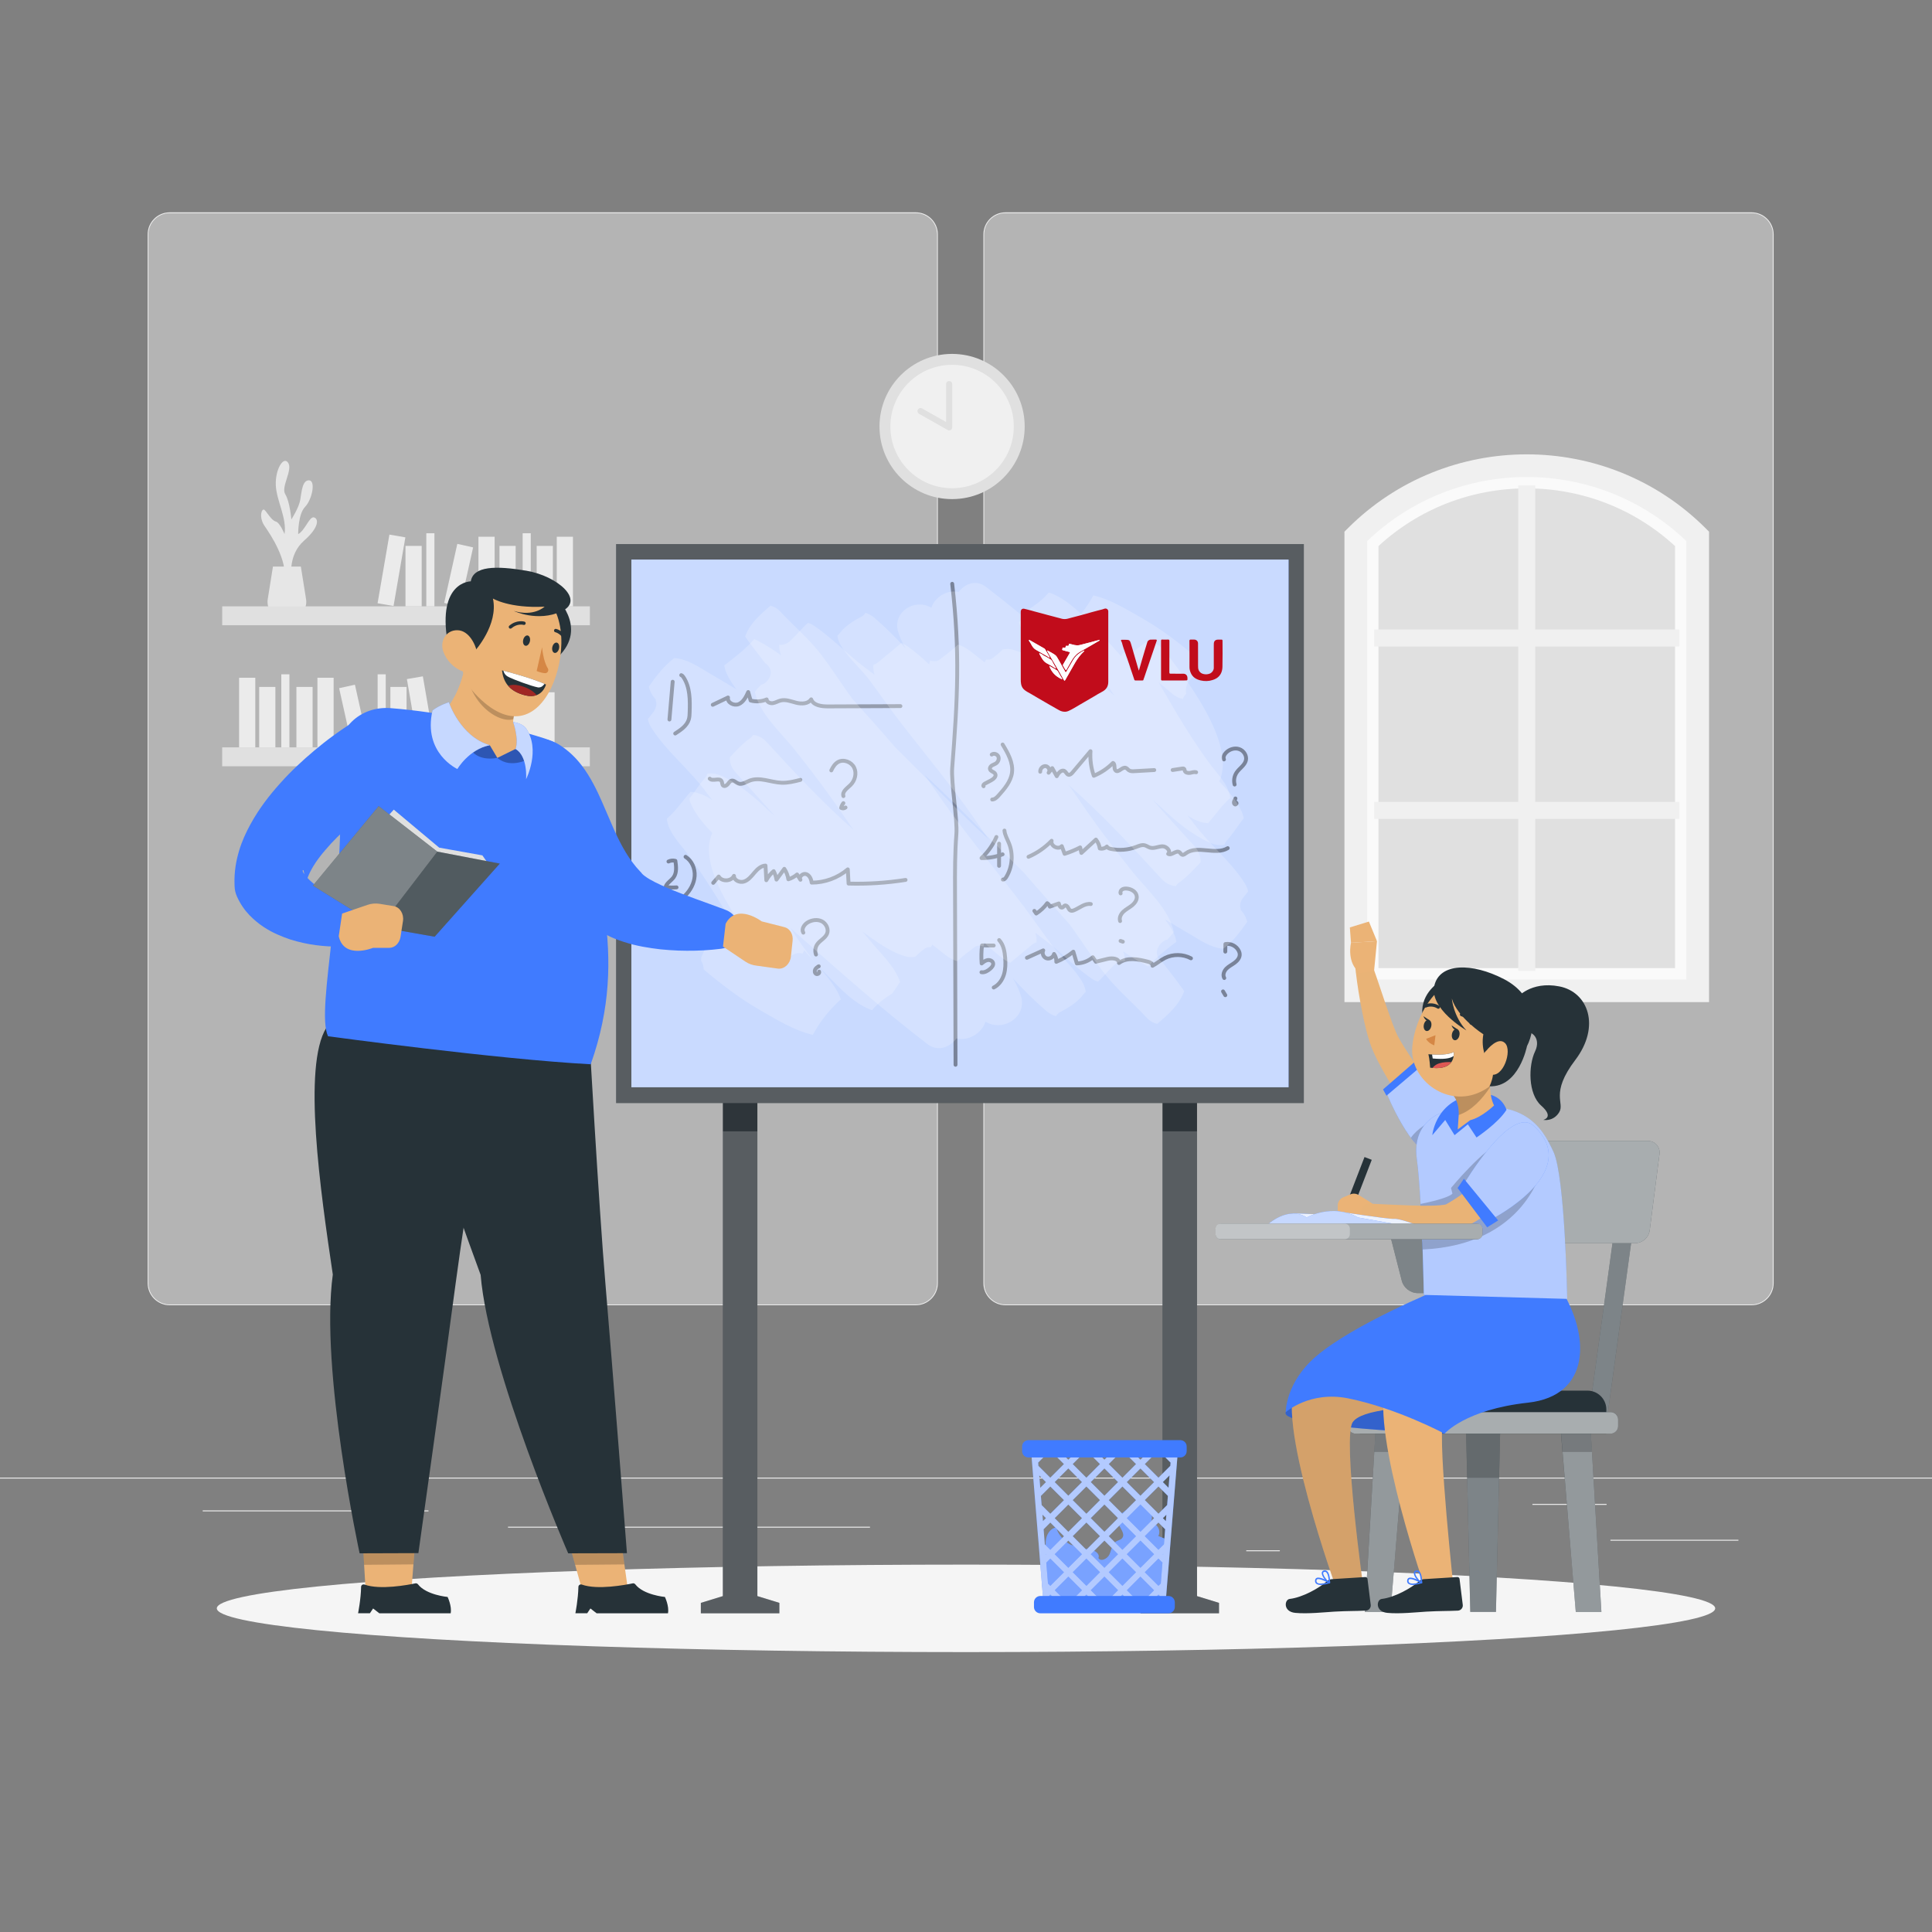 <?xml version="1.0" encoding="utf-8"?>
<!-- Generator: Adobe Illustrator 25.0.0, SVG Export Plug-In . SVG Version: 6.00 Build 0)  -->
<svg version="1.1" xmlns="http://www.w3.org/2000/svg" xmlns:xlink="http://www.w3.org/1999/xlink" x="0px" y="0px"
	 viewBox="0 0 500 500" style="enable-background:new 0 0 500 500;" xml:space="preserve">
<rect x="0" y="0" width="500" height="500" fill="#808080" stroke="none"/>
<style type="text/css">
	.st0{fill:#EBEBEB;}
	.st1{opacity:0.49;fill:#EBEBEB;}
	.st2{fill:#E0E0E0;}
	.st3{fill:#FAFAFA;}
	.st4{fill:#F0F0F0;}
	.st5{fill:#E6E6E6;}
	.st6{fill:#F0F0F0;stroke:#E0E0E0;stroke-width:1.595;stroke-linecap:round;stroke-linejoin:round;stroke-miterlimit:10;}
	.st7{display:none;}
	.st8{display:inline;}
	.st9{fill:#407BFF;}
	.st10{opacity:0.9;fill:#FFFFFF;}
	.st11{fill:#F5F5F5;}
	.st12{fill:#2E353A;}
	.st13{opacity:0.2;enable-background:new    ;}
	.st14{fill:#FFFFFF;}
	.st15{opacity:0.2;fill:#FFFFFF;enable-background:new    ;}
	.st16{opacity:0.3;fill:#FFFFFF;enable-background:new    ;}
	.st17{opacity:0.6;fill:#FFFFFF;enable-background:new    ;}
	.st18{opacity:0.4;}
	.st19{fill:none;stroke:#000000;stroke-linecap:round;stroke-linejoin:round;stroke-miterlimit:10;}
	.st20{opacity:0.2;fill:#FFFFFF;}
	.st21{fill:#C10C1B;}
	.st22{fill:#FEFDFE;}
	.st23{opacity:0.6;enable-background:new    ;}
	.st24{fill:#263238;}
	.st25{opacity:0.4;fill:#FFFFFF;enable-background:new    ;}
	.st26{opacity:0.3;enable-background:new    ;}
	.st27{opacity:0.4;enable-background:new    ;}
	.st28{opacity:0.5;fill:#FFFFFF;enable-background:new    ;}
	.st29{fill:#E9B376;}
	.st30{fill:#EBB376;}
	.st31{opacity:0.1;enable-background:new    ;}
	.st32{opacity:0.6;fill:#FFFFFF;}
	.st33{fill:none;stroke:#263238;stroke-width:2.008;stroke-miterlimit:10;}
	.st34{fill:#D58745;}
	.st35{fill:#DE5753;}
	.st36{opacity:0.7;fill:#FFFFFF;}
	.st37{opacity:0.2;}
	.st38{opacity:0.3;}
	.st39{fill:#A02724;}
</style>
<g id="Background_Complete">
	<g>
		<rect y="382.4" class="st0" width="500" height="0.25"/>
		<rect x="416.78" y="398.49" class="st0" width="33.12" height="0.25"/>
		<rect x="322.53" y="401.21" class="st0" width="8.69" height="0.25"/>
		<rect x="396.59" y="389.21" class="st0" width="19.19" height="0.25"/>
		<rect x="52.46" y="390.89" class="st0" width="43.19" height="0.25"/>
		<rect x="104.56" y="390.89" class="st0" width="6.33" height="0.25"/>
		<rect x="131.47" y="395.11" class="st0" width="93.68" height="0.25"/>
		<path class="st0" d="M237.01,54.95H43.92c-3.15,0-5.71,2.56-5.71,5.71v271.43c0,3.15,2.56,5.71,5.71,5.71h193.09
			c3.15,0,5.71-2.56,5.71-5.71V60.66C242.72,57.51,240.16,54.95,237.01,54.95z M242.47,332.09c0,3.01-2.45,5.46-5.46,5.46H43.92
			c-3.01,0-5.46-2.45-5.46-5.46V60.66c0-3.01,2.45-5.46,5.46-5.46h193.09c3.01,0,5.46,2.45,5.46,5.46V332.09z"/>
		<path class="st1" d="M242.47,60.66v271.43c0,3.01-2.45,5.46-5.46,5.46H43.92c-3.01,0-5.46-2.45-5.46-5.46V60.66
			c0-3.01,2.45-5.46,5.46-5.46h193.09C240.02,55.2,242.47,57.65,242.47,60.66z"/>
		<path class="st0" d="M453.31,54.95h-193.1c-3.14,0-5.71,2.56-5.71,5.71v271.43c0,3.15,2.57,5.71,5.71,5.71h193.1
			c3.15,0,5.71-2.56,5.71-5.71V60.66C459.02,57.51,456.46,54.95,453.31,54.95z M458.77,332.09c0,3.01-2.45,5.46-5.46,5.46h-193.1
			c-3.01,0-5.46-2.45-5.46-5.46V60.66c0-3.01,2.45-5.46,5.46-5.46h193.1c3.01,0,5.46,2.45,5.46,5.46V332.09z"/>
		<path class="st1" d="M458.77,60.66v271.43c0,3.01-2.45,5.46-5.46,5.46h-193.1c-3.01,0-5.46-2.45-5.46-5.46V60.66
			c0-3.01,2.45-5.46,5.46-5.46h193.1C456.32,55.2,458.77,57.65,458.77,60.66z"/>
	</g>
	<g>
		<g>
			<g>
				<polygon class="st2" points="439.36,138.8 407.94,120.52 383.73,120.52 351.78,137.94 351.78,256.42 439.36,256.42 				"/>
			</g>
			<g>
				<g>
					<g>
						<path class="st3" d="M350.88,138.8l0.9-0.87c11.69-11.23,27.08-17.42,43.34-17.42c0,0,0,0,0,0c16.26,0,31.66,6.19,43.34,17.42
							l0.9,0.87v117.62h-88.49V138.8z M433.49,141.32c-10.47-9.64-24.05-14.93-38.37-14.93c-14.32,0-27.9,5.29-38.37,14.93v109.23
							h76.75V141.32z"/>
					</g>
				</g>
				<polygon class="st4" points="397.32,251.26 392.92,251.26 392.92,211.94 355.64,211.94 355.64,207.53 392.92,207.53 
					392.92,167.32 355.64,167.32 355.64,162.91 392.92,162.91 392.92,125.63 397.32,125.63 397.32,162.91 434.61,162.91 
					434.61,167.32 397.32,167.32 397.32,207.53 434.61,207.53 434.61,211.94 397.32,211.94 				"/>
				<g>
					<path class="st4" d="M347.94,137.6l0.86-0.86c25.54-25.54,67.1-25.54,92.64,0l0.86,0.86v121.75h-94.36V137.6z M436.43,140.05
						c-23.03-22.13-59.59-22.13-82.62,0v113.44h82.62V140.05z"/>
				</g>
			</g>
		</g>
		<g>
			<path class="st5" d="M75.41,149.19c0,0-0.85-5.64,3.26-9.25c4.11-3.61,3.75-5.76,2.57-6.04c-1.17-0.28-2.26,3.33-4.07,4.33
				c0,0-0.06-5.15,1.78-7.05c1.84-1.9,2.8-6.78,1.05-6.87c-1.75-0.09-1.93,2.9-2.29,5.02c-0.36,2.12-2.31,5.1-2.31,5.1
				s-0.38-4.61-1.57-6.51c-1.19-1.9,1.98-6.23,0.76-8.13c-1.22-1.9-3.39,1.72-3.21,5.78c0.18,4.07,2.89,8.4,2.26,12.65
				c0,0-1.2-2.98-2.27-3.25c-1.07-0.27-2.16-2.24-2.88-2.97c-0.72-0.73-1.63,1.8,0,4.15c1.63,2.35,5.78,8.63,5.15,13.71
				L75.41,149.19z"/>
			<path class="st5" d="M77.86,146.62l1.35,8.45c0.42,2.61-1.6,4.97-4.24,4.97h-1.44c-2.64,0-4.66-2.36-4.24-4.97l1.35-8.45H77.86z"
				/>
			
				<rect x="57.5" y="156.93" transform="matrix(-1 -1.224647e-16 1.224647e-16 -1 210.159 318.74)" class="st2" width="95.15" height="4.89"/>
			
				<rect x="144.08" y="138.9" transform="matrix(-1 -1.224647e-16 1.224647e-16 -1 292.36 295.829)" class="st0" width="4.19" height="18.02"/>
			
				<rect x="123.81" y="138.9" transform="matrix(-1 -1.224647e-16 1.224647e-16 -1 251.82 295.829)" class="st0" width="4.19" height="18.02"/>
			
				<rect x="99.24" y="138.68" transform="matrix(-0.986 -0.17 0.17 -0.986 176.123 310.443)" class="st0" width="4.19" height="18.02"/>
			
				<rect x="138.89" y="141.28" transform="matrix(-1 -1.224647e-16 1.224647e-16 -1 281.971 298.204)" class="st0" width="4.19" height="15.65"/>
			
				<rect x="129.25" y="141.28" transform="matrix(-1 -1.224647e-16 1.224647e-16 -1 262.701 298.204)" class="st0" width="4.19" height="15.65"/>
			
				<rect x="104.93" y="141.28" transform="matrix(-1 -1.224647e-16 1.224647e-16 -1 214.06 298.204)" class="st0" width="4.19" height="15.65"/>
			
				<rect x="116.56" y="141.01" transform="matrix(-0.976 -0.217 0.217 -0.976 202.209 319.86)" class="st0" width="4.19" height="15.65"/>
			
				<rect x="135.26" y="138.01" transform="matrix(-1 -1.224647e-16 1.224647e-16 -1 272.626 294.935)" class="st0" width="2.1" height="18.92"/>
			
				<rect x="110.33" y="138.01" transform="matrix(-1 -1.224647e-16 1.224647e-16 -1 222.758 294.935)" class="st0" width="2.1" height="18.92"/>
		</g>
		<g>
			<rect x="57.5" y="193.42" class="st2" width="95.15" height="4.89"/>
			<rect x="61.88" y="175.4" class="st0" width="4.19" height="18.02"/>
			<rect x="82.15" y="175.4" class="st0" width="4.19" height="18.02"/>
			
				<rect x="106.72" y="175.18" transform="matrix(0.986 -0.17 0.17 0.986 -29.703 21.16)" class="st0" width="4.19" height="18.02"/>
			<rect x="67.08" y="177.78" class="st0" width="4.19" height="15.65"/>
			<rect x="76.71" y="177.78" class="st0" width="4.19" height="15.65"/>
			<rect x="101.03" y="177.78" class="st0" width="4.19" height="15.65"/>
			
				<rect x="89.41" y="177.51" transform="matrix(0.976 -0.217 0.217 0.976 -38.017 24.257)" class="st0" width="4.19" height="15.65"/>
			<rect x="72.8" y="174.51" class="st0" width="2.1" height="18.92"/>
			<rect x="97.73" y="174.51" class="st0" width="2.1" height="18.92"/>
			<rect x="123.1" y="179.16" class="st0" width="20.43" height="14.1"/>
		</g>
		<g>
			<circle class="st2" cx="246.4" cy="110.38" r="18.79"/>
			<circle class="st4" cx="246.4" cy="110.38" r="15.97"/>
			<polyline class="st6" points="245.64,99.42 245.64,110.58 238.24,106.4 			"/>
		</g>
	</g>
	<polygon class="st0" points="981.98,340.81 981.98,406.94 709.3,406.94 709.3,212.41 845.64,212.41 845.64,340.81 	"/>
	<rect x="1119.85" y="442.45" class="st0" width="136.34" height="128.4"/>
	<polygon class="st0" points="1274.57,-6.58 1274.57,229.95 1115.25,229.95 1115.25,101.55 978.91,101.55 978.91,-6.58 	"/>
</g>
<g id="Background_Simple" class="st7">
	<g class="st8">
		<path class="st9" d="M244.91,92.02c-75.76,34.09-6.99,94.84-50.73,127.93c-43.75,33.09-162.69-5.16-117.35,80.76
			c53.26,100.93,286.49,86.91,336.78-36.88C463.89,140.03,320.67,57.93,244.91,92.02z"/>
		<path class="st10" d="M244.91,92.02c-75.76,34.09-6.99,94.84-50.73,127.93c-43.75,33.09-162.69-5.16-117.35,80.76
			c53.26,100.93,286.49,86.91,336.78-36.88C463.89,140.03,320.67,57.93,244.91,92.02z"/>
	</g>
</g>
<g id="Shadow_1_">
	<ellipse id="_x3C_Path_x3E__359_" class="st11" cx="250" cy="416.24" rx="193.89" ry="11.32"/>
</g>
<g id="Whiteboard">
	<g>
		<g>
			<polygon class="st12" points="309.79,413.07 309.79,282.22 300.85,282.22 300.85,413.07 295.17,414.82 295.17,417.52 
				315.48,417.52 315.48,414.82 			"/>
			<polygon class="st12" points="196.01,282.22 187.07,282.22 187.07,413.07 181.38,414.82 181.38,417.52 201.7,417.52 
				201.7,414.82 196.01,413.07 			"/>
		</g>
		<g class="st13">
			<polygon class="st14" points="309.79,292.79 300.85,292.79 300.85,413.07 295.17,414.82 295.17,417.52 315.48,417.52 
				315.48,414.82 309.79,413.07 			"/>
			<polygon class="st14" points="196.01,292.79 187.07,292.79 187.07,413.07 181.38,414.82 181.38,417.52 201.7,417.52 
				201.7,414.82 196.01,413.07 			"/>
		</g>
		
			<rect x="176.1" y="124.14" transform="matrix(-1.836970e-16 1 -1 -1.836970e-16 461.573 -35.295)" class="st12" width="144.67" height="177.99"/>
		
			<rect x="176.1" y="124.14" transform="matrix(-1.836970e-16 1 -1 -1.836970e-16 461.573 -35.295)" class="st15" width="144.67" height="177.99"/>
		<g>
			<rect x="163.4" y="144.82" class="st9" width="170.07" height="136.56"/>
			<rect x="163.4" y="144.82" class="st16" width="170.07" height="136.56"/>
		</g>
		<rect x="163.4" y="144.82" class="st17" width="170.07" height="136.56"/>
		<g class="st18">
			<path class="st19" d="M246.43,151.09c2.05,17.8,1.39,29.79,0,47.64c-0.3,3.81,1.38,13.37,1.08,17.18
				c-0.38,4.87-0.37,9.76-0.35,14.65c0.04,15,0.09,30,0.13,45"/>
			<path class="st19" d="M174.09,176.43c-0.28,3.26-0.56,6.52-0.84,9.78"/>
			<path class="st19" d="M176.3,174.73c0.24,0.07,0.42,0.29,0.56,0.5c1.75,2.6,1.72,5.97,1.62,9.11c-0.02,0.61-0.04,1.23-0.21,1.82
				c-0.49,1.67-2.07,2.74-3.53,3.67"/>
			<path class="st19" d="M184.46,182.4c1.32-0.63,2.64-1.26,3.95-1.89c-0.27,1.32,1.57,2.25,2.8,1.7c1.23-0.55,1.88-1.88,2.43-3.11
				c0.21,0.73,0.41,1.46,0.62,2.19c1.36,0.38,2.86,0.28,4.15-0.28c0.05,0.7,0.91,1.07,1.61,0.96c0.69-0.11,1.31-0.51,1.99-0.68
				c1.35-0.34,2.74,0.25,4.1,0.59c1.36,0.34,3.06,0.28,3.82-0.89c0.59,1.58,2.68,1.84,4.37,1.83c6.24-0.03,12.49-0.05,18.73-0.08"/>
			<path class="st19" d="M183.68,201.52c0.78,0.78,2.51-0.33,3.06,0.63c0.21,0.36,0.1,0.9,0.42,1.16c0.36,0.29,0.9-0.01,1.19-0.37
				c0.29-0.36,0.55-0.82,1-0.91c0.61-0.12,1.09,0.49,1.67,0.72c0.97,0.39,2-0.33,2.97-0.72c2.61-1.03,5.49,0.44,8.29,0.55
				c1.64,0.06,3.26-0.34,4.85-0.75"/>
			<path class="st19" d="M215.14,199.38c0.4-0.87,0.94-1.73,1.78-2.19c1.44-0.78,3.43,0.01,4.14,1.48c0.71,1.48,0.22,3.36-0.96,4.5
				c-0.87,0.84-2.21,1.72-1.82,2.86"/>
			<path class="st19" d="M218.27,207.85c-0.29,0.36-0.49,0.79-0.58,1.24c0.36,0.18,0.82,0.14,1.13-0.11"/>
			<path class="st19" d="M173,222.96c0.55-0.27,1.2-0.33,1.79-0.17c0.21,1.43,0.39,3.03-0.43,4.22c-0.64,0.92-1.82,1.49-2.11,2.57
				c0.94,0.11,1.89,0.14,2.84,0.07"/>
			<path class="st19" d="M177.42,221.74c1.63,1.02,2.49,3.05,2.36,4.97c-0.13,1.92-1.13,3.72-2.49,5.08"/>
			<path class="st19" d="M184.58,228.48c0.47-0.54,0.95-1.09,1.42-1.63c0.82,1.39,3.25,1.28,3.95-0.18
				c-0.01,1.18,1.53,1.84,2.64,1.46s1.88-1.37,2.64-2.27c0.76-0.9,1.71-1.8,2.88-1.85c0.07,1.26,0.14,2.53,0.21,3.79
				c0.48-0.89,1.13-1.69,1.91-2.35c0.36,0.69,0.6,1.43,0.72,2.19c0.68-0.93,1.35-1.86,2.03-2.79c0.54,0.81,0.9,1.75,1.05,2.71
				c0.83-0.26,1.6-0.69,2.26-1.25c0.29,0.45,0.58,0.91,0.86,1.37c-0.48-0.78,0.65-1.76,1.51-1.46c0.86,0.3,1.28,1.29,1.4,2.2
				c3.39,0.01,6.77-1.23,9.35-3.43c0.07,1.23,0.13,2.45,0.2,3.68c4.93,0.14,9.88-0.18,14.75-0.95"/>
			<path class="st19" d="M184.55,243.33c0.27,0.53,0.54,1.05,0.81,1.58c1.39-0.52,2.69-1.31,3.8-2.3c0.31,0.65,0.68,1.28,1.09,1.88
				c0.12-0.35,0.58-0.43,0.94-0.36c0.36,0.07,0.71,0.25,1.08,0.21c0.32-0.04,0.59-0.23,0.86-0.4c0.87-0.55,1.86-0.9,2.88-1.02
				c0.32-0.04,0.67-0.05,0.93,0.14c0.21,0.15,0.32,0.4,0.47,0.62c0.72,1.08,2.51,1.19,3.36,0.21"/>
			<path class="st19" d="M207.9,241.37c-0.56-0.92,0.22-2.11,1.15-2.66c1.09-0.64,2.5-0.84,3.63-0.28c1.13,0.57,1.83,2,1.37,3.18
				c-0.48,1.2-1.88,1.76-2.59,2.84c-0.49,0.75-0.6,1.75-0.28,2.59"/>
			<path class="st19" d="M211.9,250.07c-0.37,0.21-0.74,0.46-0.94,0.84c-0.19,0.38-0.12,0.92,0.25,1.13
				c0.37,0.21,0.95-0.19,0.78-0.59"/>
			<path class="st19" d="M256.66,195.28c0.53-0.42,1.43-0.13,1.7,0.5c0.27,0.63-0.04,1.41-0.6,1.79c-0.32,0.21-0.71,0.32-1.04,0.52
				c-0.33,0.21-0.61,0.58-0.51,0.96c0.15,0.61,1.07,0.67,1.36,1.23c0.34,0.67-0.44,1.34-1.1,1.69c-0.53,0.28-1.05,0.55-1.58,0.83
				c-0.27,0.14-0.57,0.49-0.34,0.68"/>
			<path class="st19" d="M259.48,192.68c1.36,2.24,2.76,4.71,2.42,7.3c-0.31,2.28-1.91,4.15-3.45,5.87
				c-0.45,0.51-0.99,1.06-1.67,1.06"/>
			<path class="st19" d="M269.21,199.72c-0.06-0.76,0.64-1.53,1.4-1.45c0.76,0.08,1.26,1.12,0.77,1.71c0.31-0.4,0.62-0.79,0.94-1.19
				c0.39,0.7,0.78,1.4,1.17,2.09c0.4-0.84,1.28-1.83,2.04-1.31c0.38,0.25,0.53,0.81,0.97,0.93c0.42,0.11,0.8-0.26,1.08-0.59
				c1.55-1.83,3.1-3.67,4.64-5.5c-0.15,2.15,0.14,4.33,0.86,6.36c1.85-0.76,3.55-1.9,4.96-3.32c0.66,0.32,0.13,1.53,0.71,1.99
				c0.75,0.59,1.67-1.01,2.58-0.73c0.34,0.1,0.54,0.44,0.83,0.64c0.41,0.28,0.95,0.26,1.45,0.23c1.7-0.1,3.41-0.2,5.11-0.29"/>
			<path class="st19" d="M303.48,199.28c0.82-0.13,1.63-0.25,2.45-0.38c0.18-0.03,0.39-0.05,0.52,0.08
				c0.12,0.12,0.11,0.31,0.16,0.47c0.15,0.52,0.83,0.66,1.36,0.57c0.53-0.09,1.07-0.31,1.59-0.16"/>
			<path class="st19" d="M316.76,196.54c-0.26-0.59,0.08-1.29,0.54-1.75c0.87-0.89,2.24-1.33,3.41-0.92
				c1.18,0.4,2.02,1.72,1.72,2.93c-0.32,1.29-1.66,2.03-2.4,3.14c-0.61,0.9-0.8,2.06-0.51,3.1"/>
			<path class="st19" d="M319.73,206.64c-0.07,0.28-0.26,0.52-0.35,0.79c-0.09,0.27-0.04,0.64,0.22,0.75
				c0.26,0.11,0.58-0.32,0.33-0.46"/>
			<path class="st19" d="M257.87,216.61c-0.9,2.05-2.22,3.92-3.85,5.46c1.86,0.02,3.71-0.32,5.45-0.97"/>
			<path class="st19" d="M258.56,218.34c0,1.91,0,3.82,0,5.74"/>
			<path class="st19" d="M259.95,214.95c0.1,1.16,0.74,2.19,1.17,3.27c1.15,2.81,0.88,6.16-0.7,8.76c-0.2,0.33-0.5,0.69-0.88,0.65"
				/>
			<path class="st19" d="M266.18,221.74c2.24-0.97,4.29-2.39,5.98-4.15c-0.36,1.32,1.73,2.43,2.63,1.39
				c0.24,0.66,0.49,1.32,0.73,1.99c1.39-0.43,2.74-0.99,4.03-1.66c0.1,0.48,0.21,0.95,0.31,1.43c1.26-1.15,2.51-2.31,3.77-3.46
				c0.52,0.66,0.87,1.46,0.99,2.3c0.64,0.16,1.37-0.03,1.84-0.5c0.16,0.37,0.6,0.52,1,0.61c2.17,0.46,4.47,0.29,6.55-0.49
				c0.73-0.28,1.51-0.63,2.27-0.43c0.47,0.12,0.86,0.44,1.33,0.59c1.03,0.32,2.1-0.29,3.18-0.34c1.08-0.05,2.31,1.21,1.53,1.96
				c0.89,0.53,2.06-1.03,2.91-0.44c0.28,0.19,0.41,0.58,0.73,0.67c0.33,0.1,0.64-0.16,0.92-0.36c2.99-2.23,7.66,0.57,10.86-1.35"/>
			<path class="st19" d="M267.69,235.73c0.16,0.23,0.32,0.46,0.49,0.69c1.1-0.7,2.07-1.61,2.83-2.67c0.33,0.2,0.58,0.52,0.69,0.89
				c0.78-0.27,1.55-0.55,2.33-0.82c0.08,0.54,0.46,1.25,0.95,1.03c0.24-0.1,0.35-0.4,0.59-0.49c0.32-0.13,0.65,0.16,0.82,0.46
				c0.17,0.3,0.3,0.65,0.61,0.81c0.31,0.16,0.69,0.06,1.01-0.08c1.43-0.61,2.75-1.82,4.29-1.58"/>
			<path class="st19" d="M290.02,231.21c-0.15-0.37,0.06-0.82,0.4-1.03c0.34-0.22,0.76-0.25,1.17-0.22c1.19,0.08,2.47,0.82,2.6,2.01
				c0.11,0.91-0.5,1.76-1.21,2.34c-0.71,0.58-1.56,0.98-2.23,1.61c-0.67,0.62-1.16,1.58-0.87,2.45"/>
			<path class="st19" d="M290.59,243.71c-0.2-0.07-0.4-0.13-0.59-0.2"/>
			<path class="st19" d="M257.17,244.7c-1.01,0-2.01-0.01-3.02-0.01c-0.19,1.54-0.22,3.1-0.1,4.65c0.46-0.38,0.95-0.76,1.54-0.87
				c0.59-0.1,1.29,0.19,1.42,0.77c0.13,0.58-0.32,1.11-0.77,1.49c-0.63,0.54-1.42,1.02-2.24,0.88"/>
			<path class="st19" d="M258.58,243.29c1.12,1.22,1.44,2.96,1.56,4.61c0.11,1.45,0.1,2.94-0.33,4.34
				c-0.43,1.39-1.34,2.69-2.64,3.33"/>
			<path class="st19" d="M265.77,247.87c1.41-0.64,2.81-1.27,4.22-1.91c-0.39,0.75,0.05,1.79,0.85,2.05c0.8,0.26,1.76-0.3,1.94-1.12
				c0.42,0.58,0.64,1.31,0.59,2.03c1.59-0.65,3.08-1.53,4.41-2.62c0.3,1.01,0.6,2.02,0.9,3.03c1.5-0.04,2.99-0.61,4.13-1.59
				c0.27,0.39,0.53,0.77,0.8,1.16c1.01-0.25,2.01-0.5,3.02-0.74c1.18-0.29,2.96-0.16,2.96,1.06c2.08-1.56,5-0.98,7.51-0.33
				c0.56,0.14,1.26,0.48,1.17,1.05c1.12-0.6,2.09-1.45,3.22-2.02c2.08-1.04,4.67-1.01,6.73,0.09"/>
			<path class="st19" d="M317.11,246.28c0.01-0.65,0.02-1.3,0.02-1.96c1.4-0.26,2.93,0.55,3.51,1.85c0.11,0.24,0.19,0.5,0.2,0.77
				c0.05,0.89-0.59,1.67-1.3,2.2c-0.71,0.53-1.54,0.92-2.16,1.55c-0.62,0.64-0.99,1.65-0.54,2.42"/>
			<path class="st19" d="M317.11,257.56c-0.2-0.33-0.4-0.66-0.59-0.99"/>
		</g>
		<path class="st20" d="M321.87,211.77c-1.47,1.84-2.69,3.89-4.32,5.71c-0.34,0.38-0.55,0.78-0.67,1.18
			c-1.19,0.17-2.49,0.01-3.81-0.58c-4.59-2.06-8.78-5.54-12.41-8.98c-0.77-0.73-1.57-1.42-2.37-2.12c3.59,4,7.17,8.02,10.81,11.98
			c1.2,1.32,1.67,2.78,1.62,4.19c-1.75,1.84-3.47,3.76-5.53,5.23c-0.37,0.26-0.68,0.59-0.92,0.94c-1.26-0.08-2.53-0.65-3.66-1.87
			c-7.77-8.44-15.46-16.74-24.05-24.31c0.69,0.97,1.39,1.92,2.05,2.91c4.5,6.69,9.33,13.12,14.36,19.41
			c3.55,4.44,9.68,9.89,10.81,15.78c-0.24,0.29-0.47,0.57-0.71,0.86c-0.31,0.37-0.64,0.73-0.98,1.09c-0.31,0.06-0.62,0.16-0.89,0.35
			c-1.51,0.99-2.47,3-1.26,4.65c0.26,0.36,0.59,0.67,0.94,0.91c1.83,2.3,3.62,4.63,5.33,7.03c0.09,0.13,0.17,0.26,0.25,0.39
			c-1.23,3.51-4.15,6.07-7,8.47c-0.96-0.23-1.88-0.73-2.68-1.59c-3.43-3.72-7.35-6.99-10.52-10.93c-3.4-4.22-6.21-8.88-9.44-13.23
			c-0.05-0.07-0.11-0.14-0.16-0.21c-3.9-4.35-7.82-8.68-11.62-13.12c-3.31-3.35-6.68-6.61-9.91-9.88
			c-5.15-5.22-10.38-10.46-15.8-15.46c1.34,1.99,2.7,3.98,4.08,5.95c6.11,8.7,12.89,16.91,19.43,25.28
			c3.22,4.13,6.17,8.45,9.3,12.64c2.46,3.3,6.15,6.32,8.09,9.94c0.43,0.8,0.67,1.59,0.76,2.34c-0.22,0.19-0.42,0.39-0.6,0.63
			c-1.48,1.95-3.77,3.42-5.92,4.52c-0.58,0.3-0.95,0.69-1.19,1.13c-0.85-0.24-1.69-0.68-2.48-1.35c-3.04-2.61-5.94-5.47-8.66-8.49
			c0.87,1.5,1.62,3.04,2.1,4.68c1.54,5.25-4.32,9.11-8.81,6.78c-0.13-0.07-0.26-0.14-0.39-0.21c-0.89,2.95-4.37,5.09-7.51,4.34
			c-1.74,2.31-4.78,3.53-7.51,1.45c-11.25-8.6-21.97-18.11-32.59-27.49c-0.97-0.85-1.92-1.71-2.88-2.57
			c1.83,2.86,3.76,5.61,5.94,8.38c2.44,3.09,5.84,6.32,7.13,10.16c-0.12,0.09-0.25,0.17-0.37,0.28c-2.75,2.58-5.06,5.45-6.84,8.77
			c-0.02,0.03-0.02,0.06-0.04,0.09c-4.74-1.06-9.7-4.12-13.71-6.43c-5.24-3.01-9.97-6.64-14.56-10.52c0-0.46-0.07-0.92-0.26-1.46
			c-0.1-0.27-0.24-0.52-0.38-0.77c0.01-0.28,0.02-0.56,0.03-0.85c0.4-0.83,0.71-1.61,0.94-2.41c0.73-0.37,1.38-0.89,1.8-1.58
			c0.44-0.72,0.62-1.68,0.6-2.5c-0.03-0.24-0.06-0.47-0.1-0.71c0.47-0.39,0.76-0.87,0.9-1.37c1,0.18,2,0.62,2.93,1.43
			c1.26,1.09,2.53,2.14,3.81,3.17c-1.64-2.74-3.21-5.53-4.79-8.2c-2.79-4.69-5.72-9.25-8.91-13.68c-2.43-3.38-5.7-6.32-6.09-10.06
			c2.27-1.91,3.84-4.33,5.8-6.56c0.1-0.12,0.19-0.25,0.28-0.38c1.86,0.03,3.79,0.88,5.7,2.1c-0.52-0.62-1.03-1.25-1.5-1.9
			c-4.3-5.89-10.37-10.63-14.26-16.76c-0.5-0.79-0.8-1.56-0.93-2.29c0.45-0.57,0.9-1.14,1.35-1.7c0.75-0.95,1.07-2.15,0.65-3.21
			c0.03-0.03,0.06-0.05,0.1-0.08c-0.16-0.19-0.32-0.38-0.48-0.57c-0.01-0.01-0.01-0.02-0.02-0.03c-0.66-0.81-1.11-1.77-1.36-2.77
			c1.91-2.8,3.99-5.44,6.6-7.43c3.54,0.26,6.67,2.55,9.77,4.35c2.12,1.23,4.24,2.48,6.33,3.77c-1.04-1.36-1.98-2.78-2.65-4.36
			c-0.27-0.63-0.43-1.26-0.51-1.89c0.17-0.1,0.34-0.21,0.5-0.34c2.51-1.94,5.13-3.99,7.24-6.42c0.32,0.12,0.65,0.26,0.98,0.43
			c2.03,1.08,4.01,2.35,5.95,3.74c-0.31-0.92-0.47-1.83-0.47-2.74c0.92,0.15,1.89-0.15,2.65-0.8c1.71-1.46,3.09-3.34,4.78-4.83
			c0.54,0.14,1.05,0.35,1.53,0.68c4.47,3.03,8.25,7.01,12.52,10.31c1.07,0.83,2.15,1.65,3.23,2.46c-0.3-0.85-0.39-1.75-0.31-2.63
			c0.4-0.11,0.79-0.3,1.17-0.6c2.05-1.65,4.05-3.35,6.08-5.03c0.48,0.18,0.97,0.43,1.46,0.78c1.99,1.4,3.88,3.04,5.72,4.78
			c0.05-0.36,0.13-0.71,0.23-1.05c0.82,0.32,1.76,0.33,2.46-0.21c1.63-1.25,3.29-2.43,4.73-3.85c2.36,0.63,4.01,2.35,5.92,3.79
			c0.33,0.25,0.66,0.5,0.99,0.75c0.11-0.24,0.27-0.46,0.42-0.68c0.61,0.07,1.22-0.05,1.71-0.41c0.82-0.61,1.58-1.25,2.31-1.96
			c0.1-0.1,0.21-0.19,0.31-0.29c0.83-0.14,1.67-0.15,2.44,0.06c4.38,1.17,8.29,4.19,12.05,6.84c-0.74-0.86-1.48-1.72-2.19-2.6
			c-2.74-3.37-6.77-7.03-8.16-11.29c0.17-0.17,0.34-0.36,0.48-0.6c0.53-0.86,1.11-1.73,1.73-2.57c2.05-1.25,4.03-2.77,5.52-4.55
			c0.3,0.08,0.59,0.19,0.89,0.31c4.41,1.87,7.71,5.45,11.01,8.81c2.36,2.4,4.63,4.87,6.83,7.4c0.13-0.33,0.3-0.64,0.5-0.94
			c1.05,0.39,2.24,0.09,3.16-0.66c0.96-0.78,1.98-1.5,2.99-2.24c1.68,0.11,3.36,0.86,4.61,2.49c4.92,6.4,18.74,23.86,14.13,33.73
			c2.29,2.37,4.42,4.87,5.72,7.65C321.58,210.52,321.76,211.15,321.87,211.77z"/>
		<path class="st20" d="M178.41,206.69c1.38-1.73,2.52-3.65,4.05-5.36c0.32-0.35,0.51-0.73,0.63-1.11c1.11-0.16,2.33-0.01,3.57,0.54
			c4.31,1.93,8.23,5.2,11.64,8.42c0.72,0.69,1.48,1.34,2.22,1.99c-3.37-3.75-6.73-7.52-10.13-11.24c-1.13-1.23-1.57-2.61-1.52-3.93
			c1.64-1.72,3.25-3.52,5.18-4.9c0.35-0.25,0.63-0.55,0.86-0.89c1.18,0.08,2.38,0.61,3.43,1.76c7.28,7.92,14.5,15.69,22.55,22.79
			c-0.65-0.91-1.3-1.8-1.92-2.73c-4.22-6.27-8.75-12.3-13.47-18.2c-3.33-4.16-9.07-9.28-10.14-14.79c0.22-0.27,0.44-0.54,0.67-0.81
			c0.29-0.35,0.6-0.69,0.92-1.02c0.29-0.06,0.58-0.15,0.84-0.33c1.41-0.93,2.31-2.81,1.18-4.36c-0.25-0.34-0.55-0.63-0.89-0.85
			c-1.71-2.16-3.39-4.34-5-6.59c-0.09-0.12-0.16-0.24-0.23-0.37c1.16-3.3,3.89-5.69,6.56-7.95c0.9,0.21,1.76,0.69,2.51,1.49
			c3.21,3.49,6.89,6.55,9.86,10.24c3.19,3.96,5.82,8.33,8.85,12.4c0.05,0.07,0.1,0.13,0.15,0.19c3.66,4.08,7.34,8.14,10.89,12.3
			c3.1,3.14,6.27,6.2,9.29,9.27c4.83,4.89,9.73,9.81,14.82,14.5c-1.26-1.87-2.53-3.73-3.82-5.58c-5.73-8.16-12.09-15.86-18.22-23.71
			c-3.02-3.87-5.79-7.92-8.72-11.85c-2.31-3.09-5.77-5.92-7.59-9.32c-0.4-0.75-0.63-1.49-0.71-2.2c0.2-0.18,0.4-0.37,0.56-0.59
			c1.39-1.83,3.53-3.2,5.55-4.24c0.54-0.28,0.89-0.65,1.12-1.06c0.8,0.23,1.59,0.64,2.32,1.27c2.85,2.44,5.57,5.13,8.12,7.96
			c-0.81-1.4-1.52-2.85-1.97-4.39c-1.44-4.92,4.05-8.54,8.27-6.35c0.12,0.06,0.24,0.14,0.36,0.2c0.84-2.76,4.1-4.78,7.04-4.07
			c1.63-2.17,4.49-3.31,7.04-1.36c10.55,8.06,20.6,16.99,30.56,25.77c0.91,0.8,1.8,1.61,2.7,2.41c-1.72-2.68-3.52-5.26-5.57-7.85
			c-2.29-2.89-5.47-5.92-6.68-9.52c0.12-0.08,0.23-0.16,0.35-0.27c2.57-2.42,4.74-5.11,6.42-8.23c0.01-0.03,0.02-0.05,0.03-0.08
			c4.44,0.99,9.09,3.87,12.85,6.03c4.91,2.83,9.35,6.23,13.66,9.86c0,0.43,0.06,0.86,0.25,1.37c0.09,0.25,0.23,0.49,0.36,0.72
			c-0.01,0.26-0.02,0.53-0.03,0.79c-0.38,0.78-0.67,1.51-0.88,2.26c-0.68,0.34-1.29,0.83-1.69,1.48c-0.41,0.67-0.58,1.57-0.56,2.35
			c0.03,0.22,0.06,0.44,0.09,0.66c-0.44,0.37-0.71,0.81-0.85,1.28c-0.94-0.17-1.88-0.59-2.75-1.34c-1.18-1.02-2.37-2.01-3.57-2.97
			c1.53,2.57,3.01,5.18,4.5,7.69c2.61,4.4,5.37,8.67,8.36,12.83c2.28,3.17,5.34,5.93,5.71,9.44c-2.12,1.79-3.6,4.06-5.44,6.15
			c-0.1,0.11-0.18,0.23-0.26,0.35c-1.74-0.03-3.56-0.82-5.34-1.97c0.49,0.58,0.96,1.17,1.41,1.78c4.03,5.52,9.72,9.97,13.37,15.72
			c0.47,0.74,0.75,1.46,0.87,2.15c-0.42,0.53-0.84,1.07-1.27,1.6c-0.71,0.89-1.01,2.01-0.61,3.01c-0.03,0.02-0.06,0.05-0.09,0.07
			c0.15,0.18,0.3,0.35,0.45,0.53c0.01,0.01,0.01,0.02,0.02,0.03c0.62,0.76,1.04,1.66,1.27,2.6c-1.79,2.63-3.74,5.11-6.19,6.97
			c-3.32-0.24-6.25-2.4-9.16-4.08c-1.99-1.15-3.98-2.32-5.94-3.54c0.97,1.27,1.86,2.61,2.48,4.09c0.25,0.59,0.4,1.18,0.48,1.77
			c-0.16,0.09-0.32,0.2-0.47,0.31c-2.35,1.82-4.81,3.74-6.79,6.02c-0.3-0.11-0.61-0.24-0.92-0.41c-1.9-1.02-3.76-2.2-5.58-3.5
			c0.29,0.86,0.44,1.72,0.44,2.56c-0.86-0.14-1.77,0.14-2.48,0.75c-1.6,1.37-2.9,3.14-4.48,4.53c-0.5-0.13-0.99-0.33-1.44-0.63
			c-4.19-2.84-7.74-6.57-11.74-9.67c-1.01-0.78-2.02-1.55-3.03-2.31c0.28,0.8,0.36,1.64,0.29,2.47c-0.37,0.1-0.74,0.28-1.09,0.56
			c-1.92,1.55-3.8,3.14-5.7,4.72c-0.45-0.17-0.91-0.41-1.37-0.73c-1.87-1.32-3.64-2.85-5.36-4.48c-0.04,0.34-0.12,0.66-0.22,0.98
			c-0.77-0.3-1.65-0.31-2.31,0.2c-1.52,1.18-3.08,2.28-4.43,3.61c-2.22-0.59-3.76-2.21-5.55-3.56c-0.31-0.23-0.62-0.47-0.93-0.7
			c-0.11,0.23-0.25,0.43-0.39,0.64c-0.57-0.06-1.15,0.04-1.6,0.38c-0.77,0.57-1.48,1.18-2.17,1.84c-0.1,0.09-0.19,0.18-0.29,0.27
			c-0.78,0.13-1.57,0.14-2.29-0.06c-4.1-1.1-7.78-3.93-11.3-6.42c0.69,0.81,1.39,1.61,2.06,2.44c2.57,3.16,6.35,6.59,7.65,10.59
			c-0.16,0.16-0.32,0.34-0.45,0.56c-0.5,0.81-1.04,1.62-1.63,2.41c-1.93,1.18-3.78,2.59-5.17,4.27c-0.28-0.08-0.56-0.17-0.83-0.29
			c-4.14-1.76-7.23-5.11-10.32-8.26c-2.21-2.25-4.34-4.56-6.41-6.93c-0.12,0.31-0.28,0.6-0.47,0.89c-0.98-0.36-2.1-0.08-2.96,0.62
			c-0.9,0.73-1.85,1.41-2.8,2.1c-1.58-0.11-3.15-0.81-4.33-2.34c-4.62-6-17.57-22.38-13.25-31.63c-2.14-2.22-4.14-4.57-5.36-7.17
			C178.69,207.87,178.51,207.27,178.41,206.69z"/>
	</g>
	<g>
		<path class="st21" d="M286.82,167.59c0,2.97,0,5.94,0,8.91c0,1.19-0.57,2-1.62,2.54c-0.79,0.41-1.54,0.88-2.3,1.33
			c-1.15,0.68-2.31,1.36-3.47,2.02c-0.96,0.55-1.89,1.16-2.9,1.61c-0.53,0.24-1.06,0.25-1.63,0.12c-0.55-0.12-0.98-0.44-1.46-0.69
			c-1.05-0.56-2.05-1.2-3.1-1.78c-1.19-0.66-2.35-1.39-3.54-2.07c-0.53-0.3-1.07-0.57-1.56-0.94c-0.53-0.4-0.86-0.92-0.98-1.6
			c-0.08-0.42-0.09-0.83-0.09-1.25c0-5.81,0-11.61,0-17.42c0-0.69,0.43-0.98,1.08-0.78c0.56,0.17,1.15,0.26,1.72,0.44
			c0.54,0.17,1.09,0.3,1.64,0.45c0.52,0.14,1.05,0.29,1.58,0.42c0.59,0.14,1.16,0.35,1.75,0.47c0.55,0.11,1.07,0.32,1.61,0.43
			c0.42,0.08,0.82,0.23,1.24,0.33c0.49,0.12,0.98,0.11,1.47,0c0.6-0.14,1.19-0.31,1.78-0.47c0.52-0.14,1.04-0.27,1.56-0.41
			c0.59-0.16,1.17-0.32,1.76-0.48c0.68-0.19,1.35-0.41,2.04-0.57c0.41-0.09,0.81-0.24,1.22-0.32c0.41-0.08,0.82-0.21,1.22-0.35
			c0.47-0.17,0.98,0.17,0.98,0.67C286.82,161.35,286.82,164.47,286.82,167.59C286.82,167.59,286.82,167.59,286.82,167.59z
			 M284.6,165.58c-0.3,0.11-0.57,0.16-0.83,0.22c-0.53,0.13-1.06,0.33-1.59,0.44c-0.63,0.14-1.24,0.33-1.86,0.48
			c-0.53,0.12-1.03,0.32-1.59,0.3c-0.43-0.02-0.84-0.1-1.25-0.23c-0.21-0.06-0.42-0.11-0.63-0.15c-0.12-0.02-0.25,0-0.24,0.17
			c0.02,0.36-0.18,0.37-0.46,0.34c-0.11-0.01-0.28-0.1-0.34,0.15c-0.09,0.41-0.14,0.44-0.55,0.3c-0.23-0.07-0.3,0.09-0.29,0.2
			c0.02,0.16-0.25,0.38,0.09,0.48c0.49,0.15,0.98,0.28,1.47,0.4c0.46,0.11,0.46,0.12,0.2,0.51c-0.01,0.02-0.01,0.04-0.02,0.06
			c-0.53,0.92-1.05,1.83-1.59,2.75c-0.04,0.07-0.08,0.13-0.04,0.2c0.26,0.41,0.44,0.87,0.76,1.25c0.24-0.16,0.3-0.42,0.43-0.63
			c0.32-0.55,0.63-1.11,0.95-1.66c0.54-0.93,1.17-1.78,2.1-2.36c0.61-0.38,1.26-0.71,1.88-1.08c1-0.6,2-1.17,3.01-1.75
			C284.33,165.89,284.53,165.87,284.6,165.58z M280.62,168.44c0-0.01-0.02-0.06-0.03-0.06c-0.05,0.01-0.1,0.01-0.14,0.04
			c-0.22,0.12-0.44,0.24-0.66,0.37c-0.88,0.52-1.6,1.2-2.11,2.1c-0.57,1.01-1.17,2-1.74,3c-0.09,0.16-0.19,0.11-0.24,0.01
			c-0.4-0.69-0.78-1.4-1.17-2.09c-0.34-0.61-0.66-1.22-1.03-1.81c-0.38-0.59-1.03-0.85-1.61-1.2c-0.23-0.14-0.48-0.27-0.72-0.39
			c-0.04-0.02-0.11-0.09-0.15-0.01c-0.02,0.04,0,0.11,0.02,0.15c0.4,0.64,0.72,1.32,1.12,1.94c0.44,0.67,0.8,1.38,1.21,2.07
			c0.68,1.13,1.31,2.29,1.96,3.44c0.13,0.22,0.22,0.22,0.35-0.01c0.3-0.51,0.59-1.03,0.88-1.54c0.57-1,1.12-2,1.7-2.99
			c0.63-1.07,1.39-2.04,2.28-2.89C280.59,168.52,280.62,168.51,280.62,168.44z M271.65,170.08c-0.01-0.04-0.03-0.08-0.05-0.11
			c-0.31-0.52-0.63-1.04-0.92-1.58c-0.12-0.22-0.23-0.45-0.46-0.58c-1.21-0.69-2.43-1.39-3.64-2.08c-0.09-0.05-0.18-0.18-0.27-0.08
			c-0.08,0.08,0.02,0.22,0.07,0.3c0.25,0.33,0.43,0.69,0.63,1.05c0.27,0.48,0.6,0.89,1.09,1.17c0.68,0.39,1.36,0.79,2.04,1.18
			c0.44,0.26,0.91,0.48,1.32,0.79C271.51,170.18,271.61,170.23,271.65,170.08z M269.03,169.04c0,0-0.04,0.01-0.05,0.03
			c-0.03,0.08-0.01,0.16,0.04,0.23c0.16,0.27,0.31,0.55,0.47,0.82c0.35,0.59,0.71,1.15,1.36,1.51c0.75,0.41,1.51,0.8,2.21,1.3
			c0.05,0.04,0.13,0.05,0.18,0.01c0.09-0.07-0.01-0.13-0.04-0.18c-0.23-0.41-0.49-0.81-0.7-1.23c-0.14-0.28-0.29-0.61-0.52-0.79
			c-0.41-0.32-0.91-0.53-1.36-0.81c-0.26-0.17-0.56-0.24-0.8-0.46C269.62,169.27,269.32,169.18,269.03,169.04z M271.54,172.33
			c0.57,1.6,1.64,2.71,3.15,3.4c0.08,0.03,0.16,0.04,0.22-0.03c-0.34-0.49-0.59-1.01-0.89-1.51c-0.16-0.26-0.25-0.56-0.55-0.74
			C272.85,173.06,272.2,172.71,271.54,172.33z"/>
		<path class="st21" d="M307.84,169.35c0-1.16,0.01-2.32-0.01-3.48c0-0.26,0.08-0.36,0.34-0.35c0.28,0.01,0.57,0,0.85,0
			c0.6,0,1.03,0.4,1.03,1c0.01,1.89,0,3.77,0.01,5.66c0,0.47-0.02,0.95,0.23,1.4c0.29,0.52,0.75,0.78,1.29,0.88
			c0.51,0.1,1.01,0.06,1.51-0.13c0.56-0.22,1.04-0.87,1.04-1.45c0.01-1.95,0-3.9,0-5.85c0-0.16,0-0.32,0.01-0.47
			c0.02-0.62,0.37-0.99,0.99-1.02c0.33-0.02,0.65-0.01,0.98-0.01c0.19,0,0.28,0.07,0.28,0.28c0,2.25,0.04,4.51-0.02,6.76
			c-0.03,1.18-0.43,2.24-1.49,2.94c-0.33,0.22-0.7,0.36-1.07,0.48c-1.01,0.33-2.05,0.34-3.06,0.11c-1.18-0.27-2.16-0.86-2.62-2.05
			c-0.18-0.45-0.3-0.93-0.29-1.43C307.85,171.52,307.85,170.43,307.84,169.35C307.85,169.35,307.84,169.35,307.84,169.35z"/>
		<path class="st21" d="M294.74,173.57c0.29-1,0.54-1.93,0.82-2.84c0.22-0.73,0.43-1.46,0.65-2.19c0.24-0.81,0.48-1.63,0.74-2.44
			c0.09-0.27,0.51-0.56,0.81-0.57c0.44,0,0.89,0.01,1.33-0.01c0.26-0.01,0.33,0.1,0.26,0.32c-0.14,0.43-0.29,0.85-0.43,1.27
			c-0.19,0.57-0.39,1.13-0.58,1.7c-0.23,0.66-0.46,1.32-0.68,1.99c-0.19,0.57-0.38,1.15-0.58,1.72c-0.14,0.42-0.28,0.84-0.43,1.26
			c-0.19,0.57-0.4,1.14-0.58,1.71c-0.05,0.16-0.15,0.29-0.16,0.47c-0.01,0.12-0.14,0.14-0.25,0.14c-0.61,0-1.22,0-1.83,0
			c-0.19,0-0.25-0.1-0.3-0.28c-0.21-0.69-0.48-1.37-0.69-2.06c-0.14-0.46-0.34-0.91-0.46-1.38c-0.1-0.39-0.27-0.76-0.39-1.15
			c-0.13-0.46-0.32-0.9-0.48-1.36c-0.25-0.69-0.46-1.4-0.72-2.08c-0.18-0.48-0.29-0.99-0.44-1.48c-0.04-0.14-0.13-0.27-0.19-0.41
			c-0.1-0.2-0.06-0.33,0.19-0.33c0.44,0,0.89-0.01,1.33,0.01c0.6,0.03,0.77,0.27,0.95,0.83c0.3,0.89,0.51,1.8,0.79,2.7
			c0.27,0.88,0.53,1.75,0.77,2.64C294.33,172.32,294.53,172.9,294.74,173.57z"/>
		<path class="st21" d="M300.48,170.77c0-1.64,0-3.29,0-4.93c0-0.24,0.05-0.34,0.31-0.32c0.49,0.02,0.99,0.03,1.48,0
			c0.31-0.02,0.37,0.1,0.37,0.38c-0.01,2.64-0.01,5.29-0.01,7.93c0,0.52,0,0.52,0.52,0.52c1.04,0,2.09,0,3.13,0.01
			c0.56,0,0.98,0.4,1.02,0.95c0.06,0.79,0.06,0.79-0.73,0.79c-1.92,0-3.83-0.01-5.75,0.01c-0.26,0-0.34-0.07-0.34-0.33
			C300.48,174.1,300.48,172.44,300.48,170.77z"/>
		<path class="st22" d="M284.6,165.58c-0.06,0.29-0.26,0.31-0.39,0.38c-1.01,0.57-2.01,1.15-3.01,1.75
			c-0.62,0.37-1.26,0.7-1.88,1.08c-0.93,0.58-1.57,1.42-2.1,2.36c-0.32,0.55-0.63,1.11-0.95,1.66c-0.13,0.22-0.19,0.48-0.43,0.63
			c-0.32-0.37-0.5-0.83-0.76-1.25c-0.05-0.07,0-0.13,0.04-0.2c0.53-0.91,1.06-1.83,1.59-2.75c0.01-0.02,0.01-0.04,0.02-0.06
			c0.26-0.39,0.26-0.41-0.2-0.51c-0.5-0.11-0.99-0.25-1.47-0.4c-0.33-0.1-0.06-0.32-0.09-0.48c-0.02-0.11,0.06-0.27,0.29-0.2
			c0.42,0.13,0.47,0.11,0.55-0.3c0.05-0.25,0.22-0.16,0.34-0.15c0.28,0.03,0.48,0.02,0.46-0.34c-0.01-0.16,0.12-0.19,0.24-0.17
			c0.21,0.04,0.42,0.09,0.63,0.15c0.41,0.13,0.82,0.21,1.25,0.23c0.56,0.02,1.06-0.17,1.59-0.3c0.62-0.15,1.23-0.34,1.86-0.48
			c0.54-0.12,1.06-0.31,1.59-0.44C284.02,165.74,284.29,165.69,284.6,165.58z"/>
		<path class="st22" d="M280.62,168.44c0,0.07-0.04,0.09-0.07,0.11c-0.9,0.86-1.66,1.82-2.28,2.89c-0.58,0.99-1.13,1.99-1.7,2.99
			c-0.29,0.51-0.59,1.03-0.88,1.54c-0.13,0.23-0.22,0.23-0.35,0.01c-0.65-1.15-1.28-2.31-1.96-3.44c-0.41-0.68-0.78-1.39-1.21-2.07
			c-0.41-0.62-0.73-1.31-1.12-1.94c-0.02-0.04-0.04-0.11-0.02-0.15c0.04-0.08,0.12-0.01,0.15,0.01c0.25,0.12,0.49,0.25,0.72,0.39
			c0.57,0.35,1.23,0.61,1.61,1.2c0.37,0.58,0.69,1.2,1.03,1.81c0.39,0.7,0.77,1.4,1.17,2.09c0.06,0.1,0.15,0.16,0.24-0.01
			c0.58-1,1.18-1.99,1.74-3c0.51-0.9,1.22-1.58,2.11-2.1c0.22-0.13,0.44-0.25,0.66-0.37c0.04-0.02,0.09-0.03,0.14-0.04
			C280.61,168.37,280.62,168.43,280.62,168.44z"/>
		<path class="st22" d="M271.65,170.08c-0.03,0.15-0.13,0.09-0.19,0.05c-0.41-0.31-0.88-0.53-1.32-0.79
			c-0.68-0.39-1.35-0.8-2.04-1.18c-0.49-0.28-0.82-0.68-1.09-1.17c-0.2-0.35-0.38-0.72-0.63-1.05c-0.06-0.08-0.15-0.21-0.07-0.3
			c0.09-0.1,0.18,0.03,0.27,0.08c1.21,0.69,2.43,1.39,3.64,2.08c0.23,0.13,0.34,0.36,0.46,0.58c0.29,0.53,0.61,1.05,0.92,1.58
			C271.62,170.01,271.63,170.05,271.65,170.08z"/>
		<path class="st22" d="M269.03,169.04c0.28,0.14,0.59,0.23,0.79,0.42c0.24,0.22,0.54,0.29,0.8,0.46c0.44,0.28,0.94,0.49,1.36,0.81
			c0.24,0.18,0.38,0.51,0.52,0.79c0.21,0.43,0.47,0.82,0.7,1.23c0.03,0.06,0.13,0.11,0.04,0.18c-0.05,0.04-0.13,0.03-0.18-0.01
			c-0.7-0.5-1.47-0.89-2.21-1.3c-0.65-0.35-1.01-0.91-1.36-1.51c-0.16-0.27-0.31-0.55-0.47-0.82c-0.05-0.08-0.06-0.15-0.04-0.23
			C268.99,169.05,269.04,169.04,269.03,169.04z"/>
		<path class="st22" d="M271.54,172.33c0.66,0.38,1.31,0.73,1.94,1.12c0.29,0.18,0.39,0.48,0.55,0.74c0.3,0.5,0.55,1.02,0.89,1.51
			c-0.06,0.07-0.14,0.07-0.22,0.03C273.18,175.04,272.12,173.93,271.54,172.33z"/>
	</g>
</g>
<g id="Trash_bin">
	<g>
		<g>
			<path class="st9" d="M299.76,397.52c0.81-1.37-0.33-3.42-1.93-3.45c0.7-1.96,0.01-4.33-1.63-5.62c-0.21-0.16-0.44-0.31-0.71-0.31
				c-0.28,0-0.53,0.17-0.76,0.34c-1.5,1.08-3,2.15-4.5,3.23c-0.34,0.25-0.7,0.51-0.89,0.88c-0.92,1.78,2.39,4.06,1.03,5.53
				c-0.39,0.42-1.02,0.51-1.51,0.81c-1.07,0.67-1.2,2.14-1.7,3.3c-0.5,1.16-2.24,2.06-2.9,0.99c0.49-1.11-1-2.07-2.2-2.21
				c-1.19-0.14-2.47-0.21-3.14-1.34c-1.71,1.5-5.55-2.68-5.46-4.37c-1.41,0.11-2.37,1.43-2.68,2.75c-0.32,1.37-0.12,2.8-0.14,4.2
				c-0.04,2.73-0.92,5.4-0.88,8.13c0.04,2.12,0.86,4.48,2.8,5.33c0.94,0.41,1.99,0.41,3.01,0.4c7.38-0.05,14.75-0.09,22.13-0.14
				c0.53,0,1.09-0.01,1.56-0.26c1-0.52,1.21-1.83,1.3-2.96c0.4-4.81,0.79-9.61,1.19-14.42C301.09,398.07,300.42,397.8,299.76,397.52
				z"/>
			<path class="st16" d="M299.76,397.52c0.81-1.37-0.33-3.42-1.93-3.45c0.7-1.96,0.01-4.33-1.63-5.62
				c-0.21-0.16-0.44-0.31-0.71-0.31c-0.28,0-0.53,0.17-0.76,0.34c-1.5,1.08-3,2.15-4.5,3.23c-0.34,0.25-0.7,0.51-0.89,0.88
				c-0.92,1.78,2.39,4.06,1.03,5.53c-0.39,0.42-1.02,0.51-1.51,0.81c-1.07,0.67-1.2,2.14-1.7,3.3c-0.5,1.16-2.24,2.06-2.9,0.99
				c0.49-1.11-1-2.07-2.2-2.21c-1.19-0.14-2.47-0.21-3.14-1.34c-1.71,1.5-5.55-2.68-5.46-4.37c-1.41,0.11-2.37,1.43-2.68,2.75
				c-0.32,1.37-0.12,2.8-0.14,4.2c-0.04,2.73-0.92,5.4-0.88,8.13c0.04,2.12,0.86,4.48,2.8,5.33c0.94,0.41,1.99,0.41,3.01,0.4
				c7.38-0.05,14.75-0.09,22.13-0.14c0.53,0,1.09-0.01,1.56-0.26c1-0.52,1.21-1.83,1.3-2.96c0.4-4.81,0.79-9.61,1.19-14.42
				C301.09,398.07,300.42,397.8,299.76,397.52z"/>
		</g>
		<g>
			<g>
				<path class="st9" d="M301.05,374.14h-2.48h-6.84h-2.49h-6.83h-2.49h-6.83h-2.49h-3.86l0.28,3.47l0.2,2.48l0.52,6.45l0.3,3.7
					l0.4,4.93l0.17,2.11l0.06,0.63l0.2,2.48l0.27,3.4l0.17,2.11l0.18,2.15l0.2,2.48l0.15,1.88l0.17,2.11l0.07,0.92h4.52h3.82h5.51
					h3.82h5.51h3.82h4.53l0.07-0.92l0.17-2.11l0.15-1.9l0.2-2.48l0.18-2.14l0.17-2.11l0.27-3.41l0.2-2.48l0.05-0.63l0.17-2.11
					l0.4-4.93l0.3-3.69l0.52-6.45l0.2-2.48l0.28-3.47H301.05z M303.11,376.41L303.11,376.41l-0.66-0.66h0.72L303.11,376.41z
					 M302.94,378.52l-0.06,0.84l-3.07,3.07l-3.53-3.53l3.15-3.15h0.74L302.94,378.52z M302.06,389.5l-2.25,2.25l-3.53-3.53
					l3.53-3.52l2.44,2.44L302.06,389.5z M269.38,387.15L269.38,387.15l2.44-2.44l3.53,3.52l-3.53,3.53l-2.24-2.25L269.38,387.15z
					 M298.67,383.57l-3.53,3.53l-3.53-3.53l3.53-3.53L298.67,383.57z M293.13,375.75h4.03l-2.02,2.02L293.13,375.75z M294,388.23
					l-3.52,3.53l-3.53-3.53l3.53-3.52L294,388.23z M282.29,392.89l3.53-3.52l3.52,3.52l-3.52,3.53L282.29,392.89z M284.67,397.55
					l-3.53,3.53l-3.52-3.52l3.53-3.53L284.67,397.55z M290.48,394.04l3.52,3.53l-3.52,3.52l-3.53-3.53L290.48,394.04z
					 M285.82,387.09l-3.53-3.53l3.53-3.53l3.52,3.53L285.82,387.09z M284.67,388.23l-3.52,3.53l-3.53-3.53l3.53-3.52L284.67,388.23z
					 M276.48,387.09l-3.52-3.53l3.52-3.53l3.53,3.53L276.48,387.09z M276.48,389.38l3.53,3.52l-3.53,3.53l-3.52-3.53L276.48,389.38z
					 M280.01,402.23l-3.53,3.52l-3.52-3.52l3.52-3.52L280.01,402.23z M281.15,403.36l3.53,3.53l-3.52,3.53l-3.53-3.53L281.15,403.36
					z M282.29,402.23l3.53-3.52l3.52,3.52l-3.52,3.52L282.29,402.23z M290.48,403.36l3.52,3.53l-3.52,3.53l-3.53-3.53L290.48,403.36
					z M295.14,408.03l3.53,3.53l-2.28,2.28h-2.48l-2.28-2.28L295.14,408.03z M291.62,402.23l3.53-3.52l3.53,3.52l-3.53,3.52
					L291.62,402.23z M291.62,392.89l3.53-3.52l3.53,3.52l-3.53,3.53L291.62,392.89z M294,378.9l-3.52,3.53l-3.53-3.53l3.15-3.15
					h0.74L294,378.9z M285.82,377.77l-2.02-2.02h4.03L285.82,377.77z M284.67,378.9l-3.52,3.53l-3.53-3.53l3.15-3.15h0.74
					L284.67,378.9z M278.5,375.75l-2.02,2.02l-2.01-2.02H278.5z M272.19,375.75l3.15,3.15l-3.53,3.53l-3.07-3.07l-0.06-0.84
					l2.76-2.77H272.19z M269.17,375.75l-0.65,0.65l0,0l-0.06-0.65H269.17z M268.96,381.84l1.73,1.73l-1.47,1.47L268.96,381.84z
					 M269.92,393.66l-0.14-1.67l0,0l0.9,0.9L269.92,393.66L269.92,393.66z M270.09,395.78l1.73-1.74l3.53,3.53l-3.53,3.52
					l-1.42-1.42L270.09,395.78z M270.61,402.3l-0.01-0.15l0.08,0.08L270.61,402.3L270.61,402.3z M271.22,409.81l-0.44-5.4l1.04-1.04
					l3.53,3.53l-3.53,3.52L271.22,409.81L271.22,409.81z M271.55,413.83l-0.06-0.81l0.34-0.34l1.15,1.15H271.55z M272.97,411.55
					l3.52-3.53l3.53,3.53l-2.28,2.28h-2.48L272.97,411.55z M280.01,413.83l1.15-1.15l1.15,1.15H280.01z M284.57,413.83l-2.28-2.28
					l3.53-3.53l3.52,3.53l-2.27,2.28H284.57z M289.33,413.83l1.15-1.15l1.15,1.15H289.33z M300.08,413.83h-1.42l1.15-1.15l0.34,0.34
					L300.08,413.83z M300.41,409.81l-0.61,0.6l-3.53-3.52l3.53-3.53l1.04,1.04L300.41,409.81z M301.03,402.14l-0.02,0.16l-0.07-0.07
					L301.03,402.14L301.03,402.14z M301.23,399.66l-1.43,1.42l-3.53-3.52l3.53-3.53l1.74,1.74L301.23,399.66z M301.72,393.67
					l-0.77-0.77l0.91-0.9L301.72,393.67z M302.68,381.83l-0.26,3.21l-1.48-1.48L302.68,381.83L302.68,381.83z"/>
			</g>
			<g class="st23">
				<path class="st14" d="M301.05,374.14h-2.48h-6.84h-2.49h-6.83h-2.49h-6.83h-2.49h-3.86l0.28,3.47l0.2,2.48l0.52,6.45l0.3,3.7
					l0.4,4.93l0.17,2.11l0.06,0.63l0.2,2.48l0.27,3.4l0.17,2.11l0.18,2.15l0.2,2.48l0.15,1.88l0.17,2.11l0.07,0.92h4.52h3.82h5.51
					h3.82h5.51h3.82h4.53l0.07-0.92l0.17-2.11l0.15-1.9l0.2-2.48l0.18-2.14l0.17-2.11l0.27-3.41l0.2-2.48l0.05-0.63l0.17-2.11
					l0.4-4.93l0.3-3.69l0.52-6.45l0.2-2.48l0.28-3.47H301.05z M303.11,376.41L303.11,376.41l-0.66-0.66h0.72L303.11,376.41z
					 M302.94,378.52l-0.06,0.84l-3.07,3.07l-3.53-3.53l3.15-3.15h0.74L302.94,378.52z M302.06,389.5l-2.25,2.25l-3.53-3.53
					l3.53-3.52l2.44,2.44L302.06,389.5z M269.38,387.15L269.38,387.15l2.44-2.44l3.53,3.52l-3.53,3.53l-2.24-2.25L269.38,387.15z
					 M298.67,383.57l-3.53,3.53l-3.53-3.53l3.53-3.53L298.67,383.57z M293.13,375.75h4.03l-2.02,2.02L293.13,375.75z M294,388.23
					l-3.52,3.53l-3.53-3.53l3.53-3.52L294,388.23z M282.29,392.89l3.53-3.52l3.52,3.52l-3.52,3.53L282.29,392.89z M284.67,397.55
					l-3.53,3.53l-3.52-3.52l3.53-3.53L284.67,397.55z M290.48,394.04l3.52,3.53l-3.52,3.52l-3.53-3.53L290.48,394.04z
					 M285.82,387.09l-3.53-3.53l3.53-3.53l3.52,3.53L285.82,387.09z M284.67,388.23l-3.52,3.53l-3.53-3.53l3.53-3.52L284.67,388.23z
					 M276.48,387.09l-3.52-3.53l3.52-3.53l3.53,3.53L276.48,387.09z M276.48,389.38l3.53,3.52l-3.53,3.53l-3.52-3.53L276.48,389.38z
					 M280.01,402.23l-3.53,3.52l-3.52-3.52l3.52-3.52L280.01,402.23z M281.15,403.36l3.53,3.53l-3.52,3.53l-3.53-3.53L281.15,403.36
					z M282.29,402.23l3.53-3.52l3.52,3.52l-3.52,3.52L282.29,402.23z M290.48,403.36l3.52,3.53l-3.52,3.53l-3.53-3.53L290.48,403.36
					z M295.14,408.03l3.53,3.53l-2.28,2.28h-2.48l-2.28-2.28L295.14,408.03z M291.62,402.23l3.53-3.52l3.53,3.52l-3.53,3.52
					L291.62,402.23z M291.62,392.89l3.53-3.52l3.53,3.52l-3.53,3.53L291.62,392.89z M294,378.9l-3.52,3.53l-3.53-3.53l3.15-3.15
					h0.74L294,378.9z M285.82,377.77l-2.02-2.02h4.03L285.82,377.77z M284.67,378.9l-3.52,3.53l-3.53-3.53l3.15-3.15h0.74
					L284.67,378.9z M278.5,375.75l-2.02,2.02l-2.01-2.02H278.5z M272.19,375.75l3.15,3.15l-3.53,3.53l-3.07-3.07l-0.06-0.84
					l2.76-2.77H272.19z M269.17,375.75l-0.65,0.65l0,0l-0.06-0.65H269.17z M268.96,381.84l1.73,1.73l-1.47,1.47L268.96,381.84z
					 M269.92,393.66l-0.14-1.67l0,0l0.9,0.9L269.92,393.66L269.92,393.66z M270.09,395.78l1.73-1.74l3.53,3.53l-3.53,3.52
					l-1.42-1.42L270.09,395.78z M270.61,402.3l-0.01-0.15l0.08,0.08L270.61,402.3L270.61,402.3z M271.22,409.81l-0.44-5.4l1.04-1.04
					l3.53,3.53l-3.53,3.52L271.22,409.81L271.22,409.81z M271.55,413.83l-0.06-0.81l0.34-0.34l1.15,1.15H271.55z M272.97,411.55
					l3.52-3.53l3.53,3.53l-2.28,2.28h-2.48L272.97,411.55z M280.01,413.83l1.15-1.15l1.15,1.15H280.01z M284.57,413.83l-2.28-2.28
					l3.53-3.53l3.52,3.53l-2.27,2.28H284.57z M289.33,413.83l1.15-1.15l1.15,1.15H289.33z M300.08,413.83h-1.42l1.15-1.15l0.34,0.34
					L300.08,413.83z M300.41,409.81l-0.61,0.6l-3.53-3.52l3.53-3.53l1.04,1.04L300.41,409.81z M301.03,402.14l-0.02,0.16l-0.07-0.07
					L301.03,402.14L301.03,402.14z M301.23,399.66l-1.43,1.42l-3.53-3.52l3.53-3.53l1.74,1.74L301.23,399.66z M301.72,393.67
					l-0.77-0.77l0.91-0.9L301.72,393.67z M302.68,381.83l-0.26,3.21l-1.48-1.48L302.68,381.83L302.68,381.83z"/>
			</g>
		</g>
		<path class="st9" d="M266.16,377.19h39.31c0.91,0,1.64-0.74,1.64-1.64v-1.2c0-0.91-0.74-1.64-1.64-1.64h-39.31
			c-0.91,0-1.64,0.74-1.64,1.64l0,1.2C264.52,376.45,265.25,377.19,266.16,377.19z"/>
		<path class="st9" d="M302.4,417.52h-33.17c-0.91,0-1.64-0.74-1.64-1.64v-1.2c0-0.91,0.74-1.64,1.64-1.64h33.17
			c0.91,0,1.64,0.74,1.64,1.64v1.2C304.04,416.79,303.3,417.52,302.4,417.52z"/>
	</g>
</g>
<g id="Character_2">
	<g>
		<g>
			<g>
				<g>
					<path class="st24" d="M388.93,329.96h-17.87c-0.52,0-0.97-0.35-1.09-0.86l-2.53-10.42l-7.93,0l3.25,12.7
						c0.49,1.93,2.23,3.28,4.23,3.28h21.95V329.96z"/>
					<path class="st25" d="M388.93,329.96h-17.87c-0.52,0-0.97-0.35-1.09-0.86l-2.53-10.42l-7.93,0l3.25,12.7
						c0.49,1.93,2.23,3.28,4.23,3.28h21.95V329.96z"/>
				</g>
			</g>
			<g>
				<g>
					
						<rect x="353.93" y="330.67" transform="matrix(0.136 -0.991 0.991 0.136 5.73 672.669)" class="st24" width="68.94" height="4.77"/>
				</g>
				<g>
					
						<rect x="383.48" y="330.67" transform="matrix(0.136 -0.991 0.991 0.136 31.269 701.943)" class="st24" width="68.94" height="4.77"/>
				</g>
				<g class="st26">
					
						<rect x="353.93" y="330.67" transform="matrix(0.136 -0.991 0.991 0.136 5.73 672.669)" class="st14" width="68.94" height="4.77"/>
				</g>
				<g class="st27">
					
						<rect x="383.48" y="330.67" transform="matrix(0.136 -0.991 0.991 0.136 31.269 701.943)" class="st14" width="68.94" height="4.77"/>
				</g>
			</g>
			<polygon class="st24" points="387.15,417.16 380.51,417.16 379.69,382.04 379.35,367.2 388.31,367.2 387.97,382.04 			"/>
			<polygon class="st25" points="387.15,417.16 380.51,417.16 379.69,382.04 379.35,367.2 388.31,367.2 387.97,382.04 			"/>
			<polygon class="st13" points="379.35,367.2 379.69,382.45 387.97,382.45 388.31,367.2 			"/>
			<g>
				<g>
					<polygon class="st24" points="353.22,417.16 356.11,368.25 363.9,368.25 359.85,417.16 					"/>
					<polygon class="st28" points="359.86,417.16 353.23,417.16 355.68,375.49 356.11,368.15 363.9,368.15 363.29,375.49 					"/>
					<polygon class="st13" points="363.9,368.15 363.29,375.78 355.68,375.78 356.11,368.15 					"/>
				</g>
				<g>
					<polygon class="st24" points="407.81,417.16 403.76,368.25 411.55,368.25 414.44,417.16 					"/>
					<polygon class="st28" points="407.8,417.16 404.37,375.49 403.77,368.15 411.55,368.15 411.98,375.49 414.44,417.16 					"/>
					<polygon class="st13" points="403.77,368.15 404.37,375.78 411.98,375.78 411.55,368.15 					"/>
				</g>
			</g>
			<path class="st24" d="M356.84,359.89h53.98c2.71,0,4.9,2.19,4.9,4.9v6.24h-63.78v-6.24
				C351.94,362.09,354.13,359.89,356.84,359.89z"/>
			<g>
				<path class="st24" d="M350.85,365.46h65.95c1.09,0,1.97,0.88,1.97,1.97v1.63c0,1.09-0.88,1.97-1.97,1.97h-65.95
					c-1.09,0-1.97-0.88-1.97-1.97v-1.63C348.88,366.35,349.77,365.46,350.85,365.46z"/>
				<path class="st17" d="M350.85,365.46h65.95c1.09,0,1.97,0.88,1.97,1.97v1.63c0,1.09-0.88,1.97-1.97,1.97h-65.95
					c-1.09,0-1.97-0.88-1.97-1.97v-1.63C348.88,366.35,349.77,365.46,350.85,365.46z"/>
			</g>
			<g>
				<path class="st24" d="M387.49,321.73h35.63c1.94,0,3.58-1.44,3.83-3.37l2.53-19.73c0.23-1.78-1.16-3.36-2.96-3.36h-35.63
					c-1.94,0-3.58,1.44-3.83,3.37l-2.53,19.73C384.31,320.15,385.7,321.73,387.49,321.73z"/>
				<path class="st17" d="M387.49,321.73h35.63c1.94,0,3.58-1.44,3.83-3.37l2.53-19.73c0.23-1.78-1.16-3.36-2.96-3.36h-35.63
					c-1.94,0-3.58,1.44-3.83,3.37l-2.53,19.73C384.31,320.15,385.7,321.73,387.49,321.73z"/>
			</g>
		</g>
		<g id="_x3C_Group_x3E__74_">
			<g>
				<path class="st29" d="M364.91,288.21c-2.01-2.86-3.88-5.74-5.64-8.76c-0.89-1.5-1.74-3.04-2.57-4.62
					c-0.42-0.79-0.81-1.62-1.2-2.48c-0.39-0.87-0.78-1.86-1.07-2.77c-1.11-3.57-1.77-6.91-2.4-10.35
					c-0.62-3.41-1.09-6.83-1.43-10.29c-0.11-1.12,0.71-2.12,1.83-2.23c0.95-0.09,1.81,0.48,2.12,1.34l0.01,0.02
					c1.14,3.21,2.26,6.45,3.32,9.66c0.55,1.6,1.07,3.21,1.64,4.77c0.54,1.57,1.12,3.15,1.72,4.55c0.29,0.7,0.58,1.27,0.96,1.93
					c0.38,0.67,0.81,1.34,1.23,2.03c0.86,1.38,1.79,2.77,2.7,4.17c1.85,2.78,3.73,5.61,5.56,8.41l0.02,0.03
					c1.23,1.89,0.69,4.43-1.2,5.66C368.64,290.49,366.17,290,364.91,288.21z"/>
			</g>
			<g>
				<path class="st9" d="M332.75,365.46c-1.9,3.92,41.1,5.57,41.1,5.57s-2.92-12.17-15.88-14.05
					C345.01,355.1,335.96,358.86,332.75,365.46z"/>
				<path class="st13" d="M332.75,365.46c-1.9,3.92,41.1,5.57,41.1,5.57s-2.92-12.17-15.88-14.05
					C345.01,355.1,335.96,358.86,332.75,365.46z"/>
			</g>
			<path class="st30" d="M346.15,412l6.74-0.72c0,0-5.52-39.33-2.8-43.24c2.3-3.29,13.19-3.97,28.54-4.75
				c2.86-0.14,5.88-0.29,9.03-0.45c20.01-1.05-21.83-21.35-21.83-21.35s-23.07,6.65-30.06,15.86
				C329.35,365.83,346.15,412,346.15,412z"/>
			<path class="st31" d="M346.15,412l6.74-0.72c0,0-5.52-39.33-2.8-43.24c2.3-3.29,13.19-3.97,28.54-4.75
				c2.86-0.14,5.88-0.29,9.03-0.45c20.01-1.05-21.83-21.35-21.83-21.35s-23.07,6.65-30.06,15.86
				C329.35,365.83,346.15,412,346.15,412z"/>
			<path class="st24" d="M344.73,408.68l8.58-0.54c0.3-0.03,0.57,0.18,0.6,0.48c0,0,0,0.01,0,0.01l0.84,6.77
				c0.05,0.74-0.51,1.38-1.25,1.43c-3,0.14-4.43,0.05-8.21,0.26c-2.32,0.14-6.88,0.63-10.08,0.32c-3.2-0.31-2.81-3.46-1.43-3.61
				c3.27-0.37,7.61-2.78,9.66-4.6C343.8,408.89,344.25,408.71,344.73,408.68z"/>
			<path class="st9" d="M340.64,409.87c-0.28-0.25-0.38-0.63-0.28-0.98c0.03-0.23,0.17-0.43,0.38-0.53
				c0.92-0.42,3.17,0.92,3.43,1.08c0.06,0.04,0.09,0.11,0.08,0.18c-0.01,0.07-0.06,0.13-0.13,0.14c-0.66,0.21-1.34,0.34-2.02,0.4
				C341.59,410.25,341.07,410.14,340.64,409.87z M340.89,408.71c-0.1,0.05-0.17,0.15-0.18,0.26c-0.06,0.22,0.01,0.46,0.17,0.63
				c0.38,0.33,1.39,0.31,2.74-0.05C342.69,409.05,341.38,408.49,340.89,408.71L340.89,408.71z"/>
			<path class="st9" d="M343.98,409.77c-0.79-0.4-2.03-1.93-1.91-2.77c0.05-0.31,0.3-0.55,0.61-0.58c0.28-0.05,0.56,0.02,0.78,0.2
				c0.81,0.7,0.77,2.94,0.78,3c-0.01,0.06-0.04,0.11-0.09,0.15c-0.03,0.01-0.05,0.01-0.08-0.01
				C344.05,409.78,344.02,409.78,343.98,409.77z M342.75,406.8c-0.25,0.05-0.31,0.17-0.32,0.28c-0.05,0.56,0.75,1.72,1.45,2.24
				c-0.03-0.72-0.16-1.97-0.65-2.39c-0.1-0.1-0.25-0.15-0.39-0.14L342.75,406.8z"/>
			<path class="st30" d="M358.56,358.11c1.47-5.52,11.36-14.06,19.52-15.37l11.78,20.16c-12.35,0.51-16.15,4.11-16.43,5.26
				c-1.33,5.47,2.86,43.84,2.86,43.84h-7.15C369.14,412,354.94,371.73,358.56,358.11z"/>
			<path class="st9" d="M372.13,333.79c0,0-21.68,8.86-31.45,17.16c-8.03,6.82-7.93,14.52-7.93,14.52s6.22-5.57,16.13-3.58
				c12.66,2.54,24.97,9.15,24.97,9.15s5.33-6.25,21.58-8.03c16.25-1.78,16.32-17.31,8.21-29.95L372.13,333.79z"/>
			<path class="st24" d="M368.55,408.68l8.58-0.54c0.3-0.03,0.57,0.18,0.6,0.48c0,0,0,0.01,0,0.01l0.84,6.77
				c0.05,0.74-0.51,1.38-1.25,1.43c-3,0.14-4.43,0.05-8.21,0.26c-2.32,0.14-6.88,0.63-10.08,0.32c-3.2-0.31-2.81-3.46-1.42-3.61
				c3.27-0.37,7.61-2.78,9.66-4.6C367.63,408.89,368.08,408.71,368.55,408.68z"/>
			<path class="st9" d="M364.47,409.87c-0.28-0.25-0.38-0.63-0.28-0.98c0.03-0.23,0.17-0.43,0.38-0.53
				c0.92-0.42,3.17,0.92,3.43,1.08c0.06,0.04,0.09,0.11,0.08,0.18c-0.01,0.07-0.06,0.13-0.13,0.14c-0.66,0.21-1.34,0.34-2.02,0.4
				C365.42,410.25,364.9,410.14,364.47,409.87z M364.72,408.71c-0.1,0.05-0.17,0.15-0.18,0.26c-0.06,0.22,0.01,0.46,0.17,0.63
				c0.38,0.33,1.39,0.31,2.74-0.05C366.51,409.05,365.2,408.49,364.72,408.71L364.72,408.71z"/>
			<path class="st9" d="M367.81,409.77c-0.79-0.4-2.03-1.93-1.91-2.77c0.05-0.31,0.3-0.55,0.61-0.58c0.28-0.05,0.56,0.02,0.78,0.2
				c0.81,0.7,0.77,2.94,0.78,3c-0.01,0.06-0.04,0.11-0.09,0.15c-0.03,0.01-0.05,0.01-0.08-0.01
				C367.88,409.78,367.84,409.78,367.81,409.77z M366.58,406.8c-0.25,0.05-0.31,0.17-0.32,0.28c-0.05,0.56,0.75,1.72,1.45,2.24
				c-0.03-0.72-0.16-1.97-0.65-2.39c-0.1-0.1-0.25-0.15-0.39-0.14L366.58,406.8z"/>
			<g>
				<path class="st9" d="M358.66,282.42l8.52-6.55c0,0,0.05,0.04,0.15,0.11c0.05,0.04,0.12,0.09,0.19,0.14c-0.01,0.01,0,0.01,0,0.01
					c0.01,0,0.02,0.01,0.04,0.02c0,0,0,0.01,0.01,0.01c0.25,0.19,0.62,0.48,1.05,0.84c0.13,0.11,0.28,0.23,0.43,0.35
					c0.03,0.03,0.07,0.06,0.11,0.1c0.15,0.13,0.3,0.26,0.45,0.39c0.2,0.17,0.39,0.35,0.6,0.53c1.11,1,7.01,5.94,7.95,7.15
					c0.16,0.22,0.32,0.43,0.46,0.65c0.32,0.45,0.58,0.9,0.76,1.32c0.03,0.07,0.06,0.14,0.07,0.21c0.02,0.04,0.04,0.09,0.05,0.14
					c0.03,0.09,0.06,0.2,0.08,0.31c0.02,0.07,0.03,0.15,0.04,0.23c0.01,0.06,0.02,0.12,0.02,0.19c0.01,0.13,0.03,0.25,0.04,0.39
					c0,0.14,0,0.29,0.01,0.44c0,0.14-0.01,0.29-0.01,0.45c0,0.04-0.01,0.08,0,0.12l0,0.01c0,0.11-0.01,0.23-0.02,0.34
					c-0.01,0.16-0.02,0.33-0.04,0.5c-0.02,0.17-0.03,0.34-0.06,0.5c-0.02,0.18-0.05,0.35-0.08,0.53c-0.78,4.88-8.3,7.5-10.5,6.3
					c-4.38-2.42-8.65-11.75-9.93-14.77C358.79,282.77,358.66,282.42,358.66,282.42z"/>
				<path class="st32" d="M379.69,289.4c0,0.14-0.01,0.29-0.01,0.44c0.01,0.04,0,0.08,0,0.12v0.01c-0.01,0.12-0.02,0.23-0.02,0.35
					c-0.01,0.16-0.02,0.33-0.05,0.5c-0.02,0.17-0.03,0.34-0.06,0.51c-0.02,0.17-0.05,0.35-0.07,0.52c-0.65,4.04-5.92,6.53-8.96,6.58
					c-0.63,0.01-1.16-0.08-1.54-0.29c-1.32-0.73-2.63-2.07-3.84-3.69c-0.17-0.22-0.33-0.44-0.49-0.66
					c-2.61-3.69-4.76-8.42-5.61-10.41c-0.25-0.61-0.39-0.96-0.39-0.96l8.52-6.55c0,0,0.05,0.04,0.15,0.11
					c0.05,0.04,0.11,0.08,0.19,0.14c0.01,0.01,0.02,0.01,0.04,0.03c0,0,0,0.01,0.01,0.01c0.24,0.19,0.61,0.48,1.05,0.84
					c0.13,0.1,0.28,0.22,0.43,0.35c0.03,0.04,0.07,0.06,0.1,0.09c0.15,0.12,0.3,0.24,0.46,0.39c0.2,0.17,0.38,0.35,0.59,0.52
					c1.11,1,7.02,5.95,7.95,7.15c0.16,0.22,0.32,0.43,0.46,0.66c0.32,0.45,0.58,0.9,0.77,1.32c0.03,0.08,0.06,0.14,0.07,0.22
					c0.02,0.04,0.04,0.09,0.05,0.14c0.03,0.09,0.06,0.2,0.08,0.31c0.02,0.07,0.03,0.15,0.05,0.22c0.01,0.07,0.01,0.12,0.02,0.19
					c0.02,0.13,0.03,0.25,0.05,0.39C379.68,289.1,379.68,289.24,379.69,289.4z"/>
				<polygon class="st9" points="357.93,281.94 366.51,274.48 367.74,275.35 368.17,275.65 367.56,276.16 367.49,276.22 
					359.05,283.37 358.82,283.57 				"/>
				<path class="st13" d="M370.52,298.43c-0.63,0.01-1.16-0.08-1.54-0.29c-1.32-0.73-2.63-2.07-3.84-3.69c1.7-2.49,4.82-4,4.82-4
					C372.14,293.08,371.35,295.83,370.52,298.43z"/>
			</g>
			<g>
				<path class="st9" d="M405.58,336.15c0,0-0.55-31.56-3.55-38.03c-3-6.47-7.83-15.32-28.78-10.2c0,0-7.94,2.24-6.58,12.03
					c1.36,9.79,1.8,35.19,1.8,35.19L405.58,336.15z"/>
				<path class="st32" d="M366.67,299.94c0.4,2.88,0.72,7.11,0.97,11.64c0.06,1.05,0.11,2.13,0.17,3.2c0.12,2.49,0.22,5,0.31,7.36
					c0.02,0.41,0.03,0.82,0.05,1.23c0.22,6.59,0.31,11.75,0.31,11.75l37.11,1.03c0,0-0.55-31.57-3.55-38.04
					c-3-6.47-7.83-15.33-28.77-10.2C373.26,287.92,365.32,290.15,366.67,299.94z"/>
			</g>
			<path class="st9" d="M376.44,293.78l-2.42-3.93l-3.34,3.93c0,0,0.94-10.43,13.06-10.67c4.97-0.1,6.14,4.11,6.14,4.11
				c-2.12,3.43-7.76,7.16-7.76,7.16l-2.24-3.4L376.44,293.78z"/>
			<line class="st33" x1="354.07" y1="299.8" x2="348.17" y2="315.07"/>
			<g>
				<path class="st30" d="M385.88,274.28c0,0-0.56,3.64-0.29,7.15c0.11,1.7,0.42,3.35,1.07,4.66c0,0-3.24,3.14-6.16,3.8l-3.23,2.4
					l0.21-3.27c0,0,0.02-0.17,0.04-0.46c0.08-1.27-0.03-5.24-3.62-6.73C368.95,279.76,385.88,274.28,385.88,274.28z"/>
				<path class="st13" d="M385.88,274.28c0,0-0.56,3.64-0.29,7.15c-2.05,3.06-4.69,5.98-8.07,7.13c0.08-1.27-0.03-5.24-3.62-6.73
					C368.95,279.76,385.88,274.28,385.88,274.28z"/>
			</g>
			<path class="st30" d="M347.62,309.88l1.85-0.78c0.7-0.29,1.49-0.23,2.14,0.16l3.01,1.85c1.2,0.74,1.98,2.02,2.07,3.43l0.06,0.87
				c-2.99,1.51-7.33,0.94-7.33,0.94l-1.26-0.03c-1.12-0.02-1.97-0.87-1.97-1.95l0.02-2.49
				C346.23,311.03,346.78,310.23,347.62,309.88z"/>
			<path class="st13" d="M367.64,311.58c0.06,1.05,0.11,2.13,0.17,3.2c0.12,2.49,0.22,5,0.31,7.36c0.02,0.41,0.03,0.82,0.05,1.23
				c26.64-1.22,30.81-20.9,30.81-20.9s-6.91-7.21-10.79-6.43c-3.88,0.79-12.67,11.4-12.67,11.4l0.37,1.47
				C374.86,310.01,369.93,311.12,367.64,311.58z"/>
			<g>
				<path class="st29" d="M395.55,304.61c-1.35,1.56-2.66,2.83-4.05,4.16c-1.4,1.3-2.85,2.54-4.37,3.72
					c-1.51,1.18-3.11,2.28-4.78,3.32c-1.67,1.03-3.44,1.94-5.3,2.75l-0.3,0.13c-0.14,0.06-0.29,0.1-0.44,0.12
					c-0.6,0.08-1.26,0.19-1.8,0.21c-0.53,0.02-1.09,0.05-1.59,0.03c-1.02-0.02-1.99-0.09-2.95-0.18c-1.9-0.18-3.74-0.47-5.56-0.79
					c-1.82-0.34-3.61-0.71-5.4-1.14c-1.78-0.45-3.54-0.9-5.31-1.45c-1.08-0.34-1.67-1.48-1.33-2.56c0.28-0.9,1.14-1.47,2.04-1.43
					l0.01,0l5.34,0.25l5.31,0.22c1.75,0.07,3.5,0.08,5.19,0.06l1.25-0.04l1.2-0.08c0.4-0.03,0.73-0.09,1.1-0.13
					c0.36-0.04,0.57-0.13,0.87-0.18l-0.74,0.25c1.4-0.77,2.78-1.63,4.14-2.59c1.35-0.98,2.68-2,3.97-3.1
					c1.29-1.1,2.56-2.24,3.8-3.42c1.23-1.15,2.49-2.44,3.56-3.56l0.09-0.1c1.56-1.63,4.15-1.68,5.78-0.12
					C396.86,300.5,396.96,302.98,395.55,304.61z"/>
			</g>
			<g>
				<path class="st9" d="M396.94,291.39c-5.97-5.51-18.08,15.02-18.08,15.02l7.33,9.03C386.19,315.44,409.87,303.32,396.94,291.39z"
					/>
				<path class="st32" d="M396.94,291.39c-5.97-5.51-18.08,15.02-18.08,15.02l7.33,9.03C386.19,315.44,409.87,303.32,396.94,291.39z
					"/>
				<polygon class="st9" points="387.72,315.85 378.86,305.07 377.22,307.46 384.88,317.63 				"/>
			</g>
			<g>
				<path class="st24" d="M392.56,258.27c0,0,3.52-4.45,11-2.99c7.48,1.46,10.73,10.35,4.11,19.06c-6.62,8.72-2.61,11.05-4.17,13.54
					c-1.56,2.49-4.1,1.94-4.1,1.94s2.93-0.62-0.53-3.68c-3.46-3.05-3.34-10.39-1.6-14.03c1.74-3.64-1.21-5.96-3.83-4.79
					L392.56,258.27z"/>
				<path class="st24" d="M372.13,254.4c0,0-5.05,3.19-3.88,9.08c1.17,5.89,10.38-4.67,10.38-4.67L372.13,254.4z"/>
				<path class="st30" d="M392.77,269.01c-3.3,7.27-4.81,11.7-10.46,13.93c-8.52,3.37-17.59-3.9-16.81-12.09
					c0.67-7.38,5.97-18,15.28-17.91C390.09,253.04,396.06,261.75,392.77,269.01z"/>
				<path class="st24" d="M377.86,262.71c-0.04-0.08-0.05-0.17-0.04-0.25c0.07-0.22,0.29-0.35,0.51-0.29
					c1.29,0.32,2.35,1.26,2.82,2.5c0.07,0.22-0.05,0.45-0.27,0.52l0,0c-0.22,0.06-0.44-0.06-0.52-0.27l0,0
					c-0.4-0.99-1.25-1.71-2.29-1.95C377.98,262.92,377.9,262.82,377.86,262.71z"/>
				<path class="st24" d="M368.67,260.67c-0.08-0.04-0.14-0.11-0.18-0.18c-0.08-0.21,0.03-0.45,0.25-0.53
					c1.23-0.5,2.64-0.37,3.75,0.36c0.18,0.13,0.22,0.39,0.09,0.58v0c-0.14,0.17-0.39,0.21-0.58,0.09l0,0
					c-0.9-0.56-2.02-0.65-2.99-0.23C368.88,260.77,368.76,260.74,368.67,260.67z"/>
				<path class="st34" d="M371.51,267.9l-2.41,0.95c0,0,0.28,0.95,2.09,1.7L371.51,267.9z"/>
				<g>
					<path class="st24" d="M369.67,272.83c0.32,1.24,0.45,3.49,0.45,3.49c0.21,0.03,0.41,0.05,0.62,0.06
						c2.79,0.27,4.18-0.53,4.87-1.5c0.37-0.53,0.53-1.12,0.6-1.6c0.08-0.56,0.01-0.98,0.01-0.98c-1.57,0.74-4.19,0.69-5.59,0.61
						C370.04,272.88,369.67,272.83,369.67,272.83z"/>
					<path class="st14" d="M370.62,272.91l0.16,1.02c2.63,0.25,4.52,0.07,5.42-0.65c0.08-0.56,0.01-0.98,0.01-0.98
						C374.65,273.04,372.02,272.99,370.62,272.91z"/>
					<path class="st35" d="M370.73,276.38c2.79,0.27,4.18-0.53,4.87-1.5c-0.96-0.05-2.11-0.01-3.16,0.32
						C371.64,275.45,371.1,275.91,370.73,276.38z"/>
				</g>
				<path class="st24" d="M384.79,274.26c0,0-1.58-2.78-0.9-6.59c0,0-6.72-4.29-8.16-9.26c0,0,0.4,4.71,3.78,8.26
					c0,0-9.65-5.58-8.31-11.55c1.34-5.96,9.74-6.03,18.03-1.72c8.29,4.31,8.5,12.36,5.95,17.35c0,0-2.08,10.7-9.7,10.38
					C385.49,281.14,388.03,276.12,384.79,274.26z"/>
				<path class="st30" d="M384.71,271.85c0,0,2.98-3.8,4.83-1.86c1.85,1.94-0.49,8.97-3.77,8.09
					C382.49,277.21,382.62,273.76,384.71,271.85z"/>
				<g>
					<path class="st24" d="M375.77,267.56c-0.17,0.8,0.13,1.53,0.66,1.64c0.53,0.11,1.1-0.44,1.26-1.24
						c0.17-0.8-0.13-1.53-0.66-1.64C376.5,266.21,375.93,266.76,375.77,267.56z"/>
					<path class="st24" d="M377.24,266.41l-1.59-1.04C375.66,265.36,376.21,267,377.24,266.41z"/>
				</g>
				<g>
					<path class="st24" d="M368.49,265.18c-0.17,0.8,0.13,1.53,0.66,1.64c0.53,0.11,1.1-0.44,1.26-1.24
						c0.17-0.8-0.13-1.53-0.66-1.64C369.23,263.83,368.66,264.39,368.49,265.18z"/>
					<path class="st24" d="M369.97,264.03l-1.59-1.04C368.38,262.99,368.94,264.62,369.97,264.03z"/>
				</g>
			</g>
		</g>
		<g>
			<path class="st30" d="M355.61,251.23l0.75-7.66l-6.72,0.42c0,0-1.28,5.28,2.4,7.84L355.61,251.23z"/>
			<polygon class="st30" points="354.27,238.5 349.34,240.02 349.64,243.99 356.36,243.57 			"/>
		</g>
		<g>
			<path class="st9" d="M334.58,314.06c2.35-0.08,8.21,0.35,8.21,0.35l2.72-1.01c0,0,13.71,2.14,15.25,2.04
				c1.54-0.1,5.75,1.54,5.75,1.54l-30.26,1.33L334.58,314.06z"/>
			<path class="st10" d="M334.58,314.06c2.35-0.08,8.21,0.35,8.21,0.35l2.72-1.01c0,0,13.71,2.14,15.25,2.04
				c1.54-0.1,5.75,1.54,5.75,1.54l-30.26,1.33L334.58,314.06z"/>
			<path class="st9" d="M328,316.98c0,0,5.28-5.01,10.19-1.9c0,0,6.56-3.76,13.28,0l8.95,1.59L328,316.98z"/>
			<path class="st36" d="M328,316.98c0,0,5.28-5.01,10.19-1.9c0,0,6.56-3.76,13.28,0l8.95,1.59L328,316.98z"/>
			<path class="st24" d="M315.99,320.73h66.26c0.78,0,1.4-0.63,1.4-1.4v-1.26c0-0.78-0.63-1.4-1.4-1.4h-66.26
				c-0.78,0-1.4,0.63-1.4,1.4v1.26C314.58,320.1,315.21,320.73,315.99,320.73z"/>
			<path class="st17" d="M314.58,318.02v1.34c0,0.75,0.61,1.36,1.37,1.36h66.34c0.75,0,1.36-0.61,1.36-1.36v-1.34
				c0-0.75-0.61-1.36-1.36-1.36h-66.34C315.19,316.66,314.58,317.27,314.58,318.02z"/>
			<path class="st16" d="M314.58,318.02v1.34c0,0.75,0.61,1.36,1.37,1.36h32.03c0.75,0,1.36-0.61,1.36-1.36v-1.34
				c0-0.75-0.61-1.36-1.36-1.36h-32.03C315.19,316.66,314.58,317.27,314.58,318.02z"/>
		</g>
	</g>
</g>
<g id="Character_1">
	<g>
		<g>
			<polygon class="st30" points="160.27,395.42 146.23,395.56 150.9,412.37 162.63,412.28 			"/>
			<polygon class="st37" points="160.26,395.43 146.23,395.56 148.84,404.98 161.59,404.87 			"/>
		</g>
		<path class="st24" d="M124.39,329.94c-7.91-21.58-19.6-53.87-15.58-63.8l43.52-1c0,0,2.65,47.25,4.36,67.17
			c1.77,20.71,5.56,69.65,5.56,69.65l-15.2,0.04C147.04,402.01,126.4,354.57,124.39,329.94z"/>
		<path class="st24" d="M148.91,417.51h3.06l0.83-1.24l1.61,1.25l18.46,0c0.36-1.83-0.79-4.23-0.79-4.23s-5.52-0.5-7.65-3.25
			c-0.16-0.21-0.42-0.33-0.68-0.27c-1.84,0.39-9.14,1.77-13.16,0.32c-0.44-0.16-0.9,0.14-0.9,0.6
			C149.63,413.87,148.91,417.51,148.91,417.51z"/>
		<g>
			<polygon class="st30" points="107.73,395.4 93.67,395.54 94.67,412.37 106.42,412.28 			"/>
			<polygon class="st37" points="107.72,395.41 93.66,395.54 94.22,404.97 106.99,404.86 			"/>
		</g>
		<path class="st24" d="M86.13,329.85c-3.21-21.61-7.86-53.93-1.67-63.87l43.74-1c0,0-7.65,47.31-10.29,67.24
			c-2.74,20.73-9.63,69.73-9.63,69.73L93.07,402C93.07,402,82.77,354.51,86.13,329.85z"/>
		<g>
			<g>
				<path class="st9" d="M144.76,192.75c2.49,1.57,4.32,3.46,5.67,5.2c1.36,1.75,2.32,3.39,3.14,4.92c1.63,3.04,2.67,5.72,3.76,8.18
					c2.05,4.91,3.95,8.96,6.39,12.17c0.6,0.82,1.23,1.57,1.91,2.27l0.25,0.27l0.13,0.13c0.04,0.05,0.03,0.03,0.04,0.05
					c0.02,0.05,0.04,0.11,0.14,0.2c0.06,0.08,0.18,0.19,0.32,0.3c0.11,0.1,0.29,0.23,0.45,0.35c1.37,1.02,3.58,2.05,5.82,3.03
					c4.56,1.95,9.79,3.68,14.8,5.58l0.26,0.1c2.69,1.02,4.04,4.03,3.02,6.72c-0.71,1.86-2.36,3.07-4.2,3.31
					c-3.06,0.39-5.94,0.54-8.93,0.52c-1.49,0-2.98-0.06-4.49-0.17c-1.51-0.09-3.03-0.25-4.57-0.49c-3.11-0.45-6.23-1.11-9.83-2.57
					c-0.46-0.2-0.9-0.38-1.39-0.64c-0.47-0.23-0.94-0.49-1.45-0.8c-0.48-0.28-1.02-0.64-1.54-1.02l-0.37-0.27l-0.26-0.21l-0.53-0.42
					c-1.41-1.12-2.74-2.34-3.96-3.62c-2.46-2.56-4.49-5.37-6.23-8.14c-1.74-2.78-3.13-5.57-4.42-8.16
					c-1.22-2.59-2.37-5.01-3.36-6.87c-0.5-0.91-0.97-1.66-1.3-2.12c-0.34-0.46-0.49-0.58-0.32-0.52c-4.78-3.06-6.17-9.4-3.12-14.18
					C133.64,191.09,139.98,189.7,144.76,192.75z"/>
			</g>
		</g>
		<path class="st30" d="M187.11,244.97l0.68-5.89c2.86-5.53,9.34-0.63,9.34-0.63l5.92,1.5c1.38,0.37,2.26,1.85,2.08,3.49l-0.44,4.12
			c-0.2,1.88-1.7,3.29-3.33,3.12l-5.51-0.76c-1.06-0.11-2.09-0.48-2.97-1.07L187.11,244.97z"/>
		<path class="st9" d="M140.79,191.06c-11.23-3.59-26.91-6.79-39.63-7.79c-8.11-0.64-14.34,5.53-13.63,13.31
			c2.86,31.59-6.04,64.41-2.64,71.6c0,0,43.94,5.98,67.99,7.25c10.34-29.13,0.31-49.81-2.95-75.22
			C149.37,195.81,145.13,192.44,140.79,191.06z"/>
		<g>
			<path class="st30" d="M135.09,191.46c-0.05-1.34-0.89-3.57-2.29-4.6c0.02-1.62,0.62-3.3,1.97-5.11l-14.24-10.49
				c-1.09,6.65-3.84,11.91-7.38,14.42c2.72,3.16,7.73,8.85,15.13,10.38C135.67,197.59,135.19,194.39,135.09,191.46z"/>
			<path class="st37" d="M134.38,182.31l-13.85-11.04c0,10.48,8.5,16.07,12.32,14.85C133.01,184.88,133.49,183.63,134.38,182.31z"/>
			<g>
				<path class="st9" d="M128.71,196.15l-1.96-3.29l-4.92,1.12C121.84,193.97,123.4,197.08,128.71,196.15z"/>
				<path class="st38" d="M128.71,196.15l-1.96-3.29l-4.92,1.12C121.84,193.97,123.4,197.08,128.71,196.15z"/>
			</g>
			<path class="st9" d="M116.17,181.74c0,0,2.92,8.87,10.58,11.11c-5.46,1.12-8.38,6.17-8.38,6.17s-8.97-4.11-6.44-15.16
				C113.81,182.43,116.17,181.74,116.17,181.74z"/>
			<g>
				<path class="st9" d="M128.71,196.15l4.71-2.32l3.81,2.36C137.24,196.19,132.38,199.21,128.71,196.15z"/>
				<path class="st38" d="M128.71,196.15l4.71-2.32l3.81,2.36C137.24,196.19,132.38,199.21,128.71,196.15z"/>
			</g>
			<path class="st9" d="M132.8,186.87c0,0,1.56,4.33,0.63,6.96c3.22,1.93,2.72,7.83,2.72,7.83s3.9-7.68-0.1-13.27
				C135.05,187.11,132.8,186.87,132.8,186.87z"/>
			<path class="st36" d="M116.17,181.74c0,0,2.92,8.87,10.58,11.11c-5.46,1.12-8.38,6.17-8.38,6.17s-8.97-4.11-6.44-15.16
				C113.81,182.43,116.17,181.74,116.17,181.74z"/>
			<path class="st36" d="M132.8,186.87c0,0,1.56,4.33,0.63,6.96c3.22,1.93,2.72,7.83,2.72,7.83s3.9-7.68-0.1-13.27
				C135.05,187.11,132.8,186.87,132.8,186.87z"/>
		</g>
		<path class="st24" d="M92.67,417.51h3.06l0.83-1.24l1.61,1.25l18.46,0c0.36-1.83-0.79-4.23-0.79-4.23s-5.52-0.5-7.65-3.25
			c-0.16-0.21-0.42-0.33-0.68-0.27c-1.84,0.39-9.14,1.77-13.16,0.32c-0.44-0.16-0.9,0.14-0.9,0.6
			C93.4,413.87,92.67,417.51,92.67,417.51z"/>
		<g>
			<path class="st24" d="M143.37,154.03c0,0,9.26,8.19,0.99,16.06C136.08,177.95,136.33,151.19,143.37,154.03z"/>
			<path class="st30" d="M120.07,160.34c-1.1,8.53-1.66,14.36,2.82,19.15c8.9,9.5,15.99,6.39,19.77-1.51
				c3.41-7.11,4.64-19.87-3.47-25.23C131.21,147.48,121.18,151.81,120.07,160.34z"/>
			<path class="st24" d="M135.4,165.61c-0.16,0.73,0.1,1.41,0.58,1.51c0.48,0.1,1-0.41,1.16-1.15c0.16-0.73-0.1-1.41-0.58-1.51
				C136.08,164.37,135.56,164.88,135.4,165.61z"/>
			<path class="st24" d="M142.94,167.46c-0.16,0.73,0.1,1.41,0.58,1.51c0.48,0.1,1-0.41,1.16-1.15c0.16-0.73-0.1-1.41-0.58-1.51
				C143.62,166.21,143.1,166.73,142.94,167.46z"/>
			<path class="st34" d="M140.29,167.49l-1.4,6.16c0,0,1,0.48,2.14,0.57c0.66,0.05,1.1-0.7,0.74-1.26
				C140.55,171.01,140.29,167.49,140.29,167.49z"/>
			<path class="st24" d="M131.95,162.67c-0.07-0.02-0.13-0.07-0.18-0.13c-0.16-0.18-0.14-0.46,0.05-0.62
				c1.86-1.6,3.83-1.07,3.91-1.04c0.24,0.07,0.37,0.31,0.3,0.54c-0.07,0.23-0.31,0.37-0.55,0.3l0,0c-0.06-0.02-1.6-0.42-3.09,0.86
				C132.26,162.69,132.09,162.72,131.95,162.67z"/>
			<path class="st24" d="M146.31,166.1c-0.14-0.03-0.26-0.13-0.31-0.27c-0.67-1.82-2.22-2.2-2.28-2.21
				c-0.24-0.05-0.38-0.29-0.33-0.53c0.06-0.24,0.29-0.39,0.53-0.33c0.09,0.02,2.07,0.48,2.91,2.76c0.08,0.23-0.03,0.48-0.26,0.57
				C146.48,166.11,146.39,166.12,146.31,166.1z"/>
			<path class="st24" d="M141.3,177.16c0,0-2.86-1.48-11.39-3.67c0.34,2.82,1.67,5.4,6.05,6.48
				C140.34,181.04,141.3,177.16,141.3,177.16z"/>
			<path class="st39" d="M134.45,177.42c2.11,0.52,3.52,1.39,4.44,2.46c-0.74,0.29-1.7,0.37-2.93,0.07
				c-2.11-0.52-3.51-1.38-4.43-2.46C132.27,177.21,133.22,177.12,134.45,177.42z"/>
			<path class="st14" d="M140.93,176.98c-0.38,0.48-0.76,0.97-1.66,0.93c-1.81-0.34-6.23-2.01-7.39-2.58
				c-0.75-0.33-1.35-0.77-1.6-1.75C136.85,175.28,139.94,176.54,140.93,176.98z"/>
			<path class="st24" d="M122.87,168.5c0,0,6.19-6.81,4.7-13.6c0,0,4.27,2.59,13.37,2.1c0,0-2.75,2.69-7.96,1.11
				c0,0,6.1,2.96,12.32,0.12c6.22-2.84-1.01-9.16-9.03-10.52c-8.02-1.36-13.77-1.22-14.43,2.74c0,0-8.69,0-6.01,15.66L122.87,168.5z
				"/>
			<path class="st30" d="M114.73,168.63c0.83,2.34,2.66,4.08,4.53,4.92c2.81,1.27,4.7-1.13,4.33-4.01c-0.33-2.6-2.19-6.39-5.21-6.44
				C115.41,163.04,113.78,165.95,114.73,168.63z"/>
		</g>
		<g>
			<path class="st9" d="M102.24,204.3l-0.87,0.62l-0.98,0.72l-1.98,1.48c-1.31,1.01-2.63,2.02-3.9,3.07
				c-2.57,2.07-4.99,4.25-7.22,6.45c-1.11,1.1-2.15,2.22-3.09,3.34c-0.96,1.11-1.82,2.22-2.55,3.31c-1.45,2.18-2.28,4.17-2.45,5.37
				l-0.63-3.38c-0.37-0.38-0.34,0.33,0.32,1.15c0.34,0.41,0.76,0.88,1.25,1.36c0.5,0.48,1.09,0.95,1.7,1.44
				c1.23,0.98,2.64,1.94,4.13,2.9c0.74,0.47,1.5,0.97,2.27,1.43l1.16,0.72c0.37,0.24,0.81,0.5,1.09,0.71l0.89,0.67
				c2.28,1.7,2.75,4.93,1.05,7.21c-0.99,1.33-2.53,2.04-4.06,2.07l-1.74,0.02l-1.64-0.05c-1.09-0.07-2.18-0.16-3.27-0.31
				c-2.19-0.29-4.38-0.77-6.63-1.48c-2.23-0.76-4.56-1.69-6.93-3.27c-1.19-0.8-2.41-1.77-3.61-3.02c-1.2-1.24-2.34-2.84-3.23-4.82
				c-0.39-0.86-0.58-1.75-0.61-2.64l-0.02-0.75c-0.09-3.05,0.42-5.89,1.18-8.42c0.75-2.55,1.81-4.78,2.93-6.85
				c2.26-4.12,4.92-7.54,7.72-10.65c2.78-3.12,5.76-5.88,8.82-8.46c1.54-1.28,3.09-2.53,4.71-3.7c0.81-0.59,1.61-1.18,2.44-1.74
				l1.27-0.85l1.4-0.9c4.76-3.07,11.11-1.69,14.18,3.08c2.97,4.62,1.77,10.72-2.64,13.88L102.24,204.3z"/>
		</g>
		<g>
			<path class="st2" d="M126.81,224.19l-1.97-2.82l-11.18-2l-11.75-9.84l-7.86,8.7c0,0-6.01,11-5.43,11.43s14.86,8.16,14.86,8.16
				l9.71-1.21L126.81,224.19z"/>
			<polygon class="st24" points="98,208.61 80.97,229.2 98.24,239.91 112.48,242.42 129.34,223.5 113.18,220.4 			"/>
			<polygon class="st25" points="113.18,220.4 98.24,239.91 80.97,229.2 98,208.61 			"/>
			<polygon class="st20" points="113.18,220.4 98.24,239.91 112.48,242.42 129.34,223.5 			"/>
		</g>
		<path class="st30" d="M88.54,236.43l-0.87,5.86c1.33,6.08,8.85,3.02,8.85,3.02l4.21-0.01c1.43,0,2.66-1.2,2.92-2.83l0.64-4.09
			c0.29-1.87-0.8-3.62-2.41-3.88l-3.63-0.59c-1.06-0.17-2.14-0.08-3.15,0.27L88.54,236.43z"/>
	</g>
</g>
</svg>
